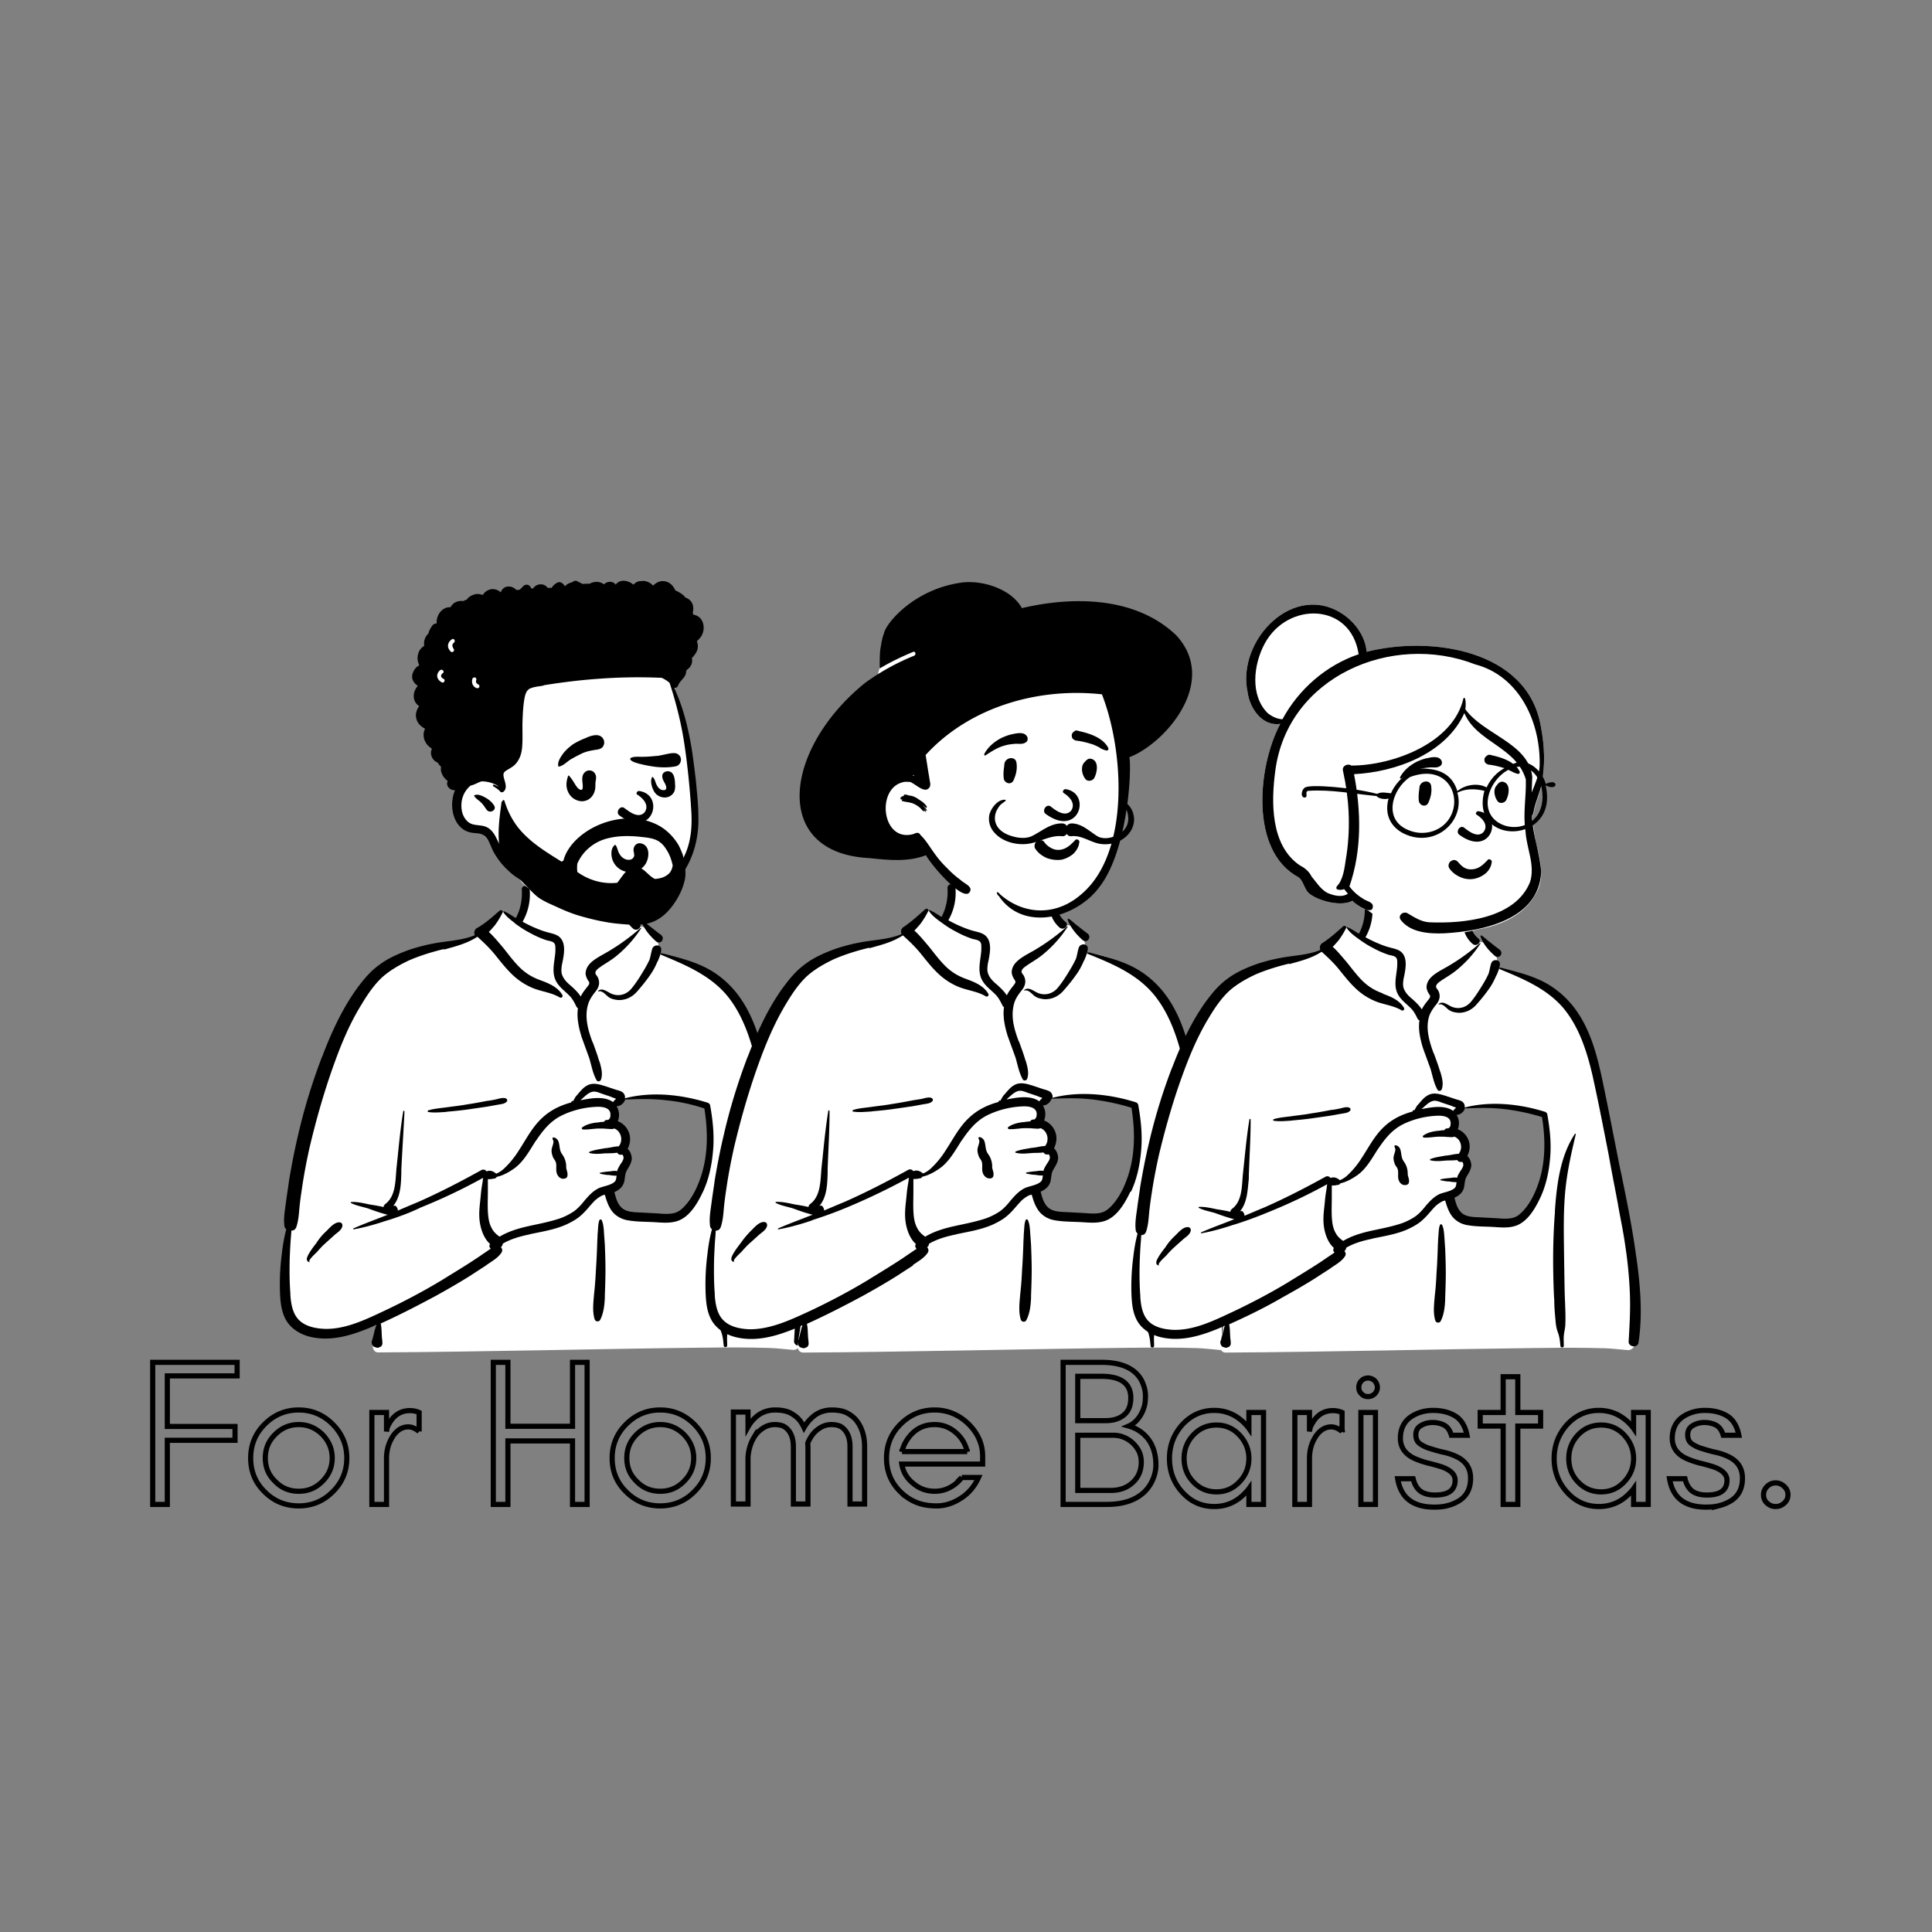 <svg xmlns="http://www.w3.org/2000/svg" width="500" height="500" version="1.0" viewBox="0 0 375 375"><rect x="0" y="0" width="375" height="375" fill="#808080" stroke="none"/><defs><clipPath id="a"><path d="M55 168h101v94.5H55Zm0 0"/></clipPath><clipPath id="b"><path d="M54.238 171h102.75v91H54.238Zm0 0"/></clipPath><clipPath id="c"><path d="M79 112.5h58V178H79Zm0 0"/></clipPath><clipPath id="d"><path d="M137 168h102v94.5H137Zm0 0"/></clipPath><clipPath id="e"><path d="M136.52 171H240v91H136.52Zm0 0"/></clipPath><clipPath id="f"><path d="M155 112.5h77V179h-77Zm0 0"/></clipPath><clipPath id="g"><path d="M220 172h98v90.5h-98Zm0 0"/></clipPath><clipPath id="h"><path d="M219.207 175h99.75v87h-99.75Zm0 0"/></clipPath></defs><g clipPath="url(#a)"><path fill="#fff" fillRule="evenodd" d="M102.816 171.453c3.2-2.469 11.258-3.582 14.704-1.176 3.386 2.348 3.753 6.239 5.355 9.754 1.477-.68 3.938.309 4.367 1.668.555.68.555 2.469.922 3.395 16.059 2.594 18.461 15.125 20.43 29.383 2.582 14.445 8.367 28.89 5.844 43.77.308.491.613.925.8 1.48.551.988-.187 2.343-1.293 2.285-1.476-.125-2.953-.309-4.492-.371-4.183-.125-8.367-.125-12.488-.063h-.555c-20.98.246-42.023.8-63.004.926-.738 0-1.11-.68-1.047-1.36.184-1.355.371-2.714.618-4.074-4.985 1.297-10.278 1.668-15.2.125-.367-.37.801-.183.985-.246-4.551-3.148-3.2-9.691-2.77-14.445 2.524-16.234 3.387-34.262 13.106-48.149 4-5.68 10.215-10.125 17.23-11.175h.184c2.09-.246 4.367-.371 6.152-1.48 2.031-1.606 2.89-4.63 5.047-4.692.676 0 1.66.863 2.707 1.48.059-1.355.797-2.468.984-3.52v-.058c.184-1.234 0-2.285 1.414-3.457Zm34.454 43.395c-4.489-3.149-16.18-1.543-16.426-1.356-.617.367-.864.43-1.168.926-.309.059-.617.059-.926.121-.613.188-.184.988.555.68-.43 1.914.863 3.21 1.355 5.125.184.617 0 1.664 0 2.344.059.804.922 1.73.797 2.53-.492 2.84-3.32 5.555-2.152 8.274.8 1.543 3.136 2.344 4.675 2.84 3.262 1.234 8.86-.062 10.77-2.84.984-1.484 2.152-5.25 2.766-6.422l.125-1.851c.367-4.692.613-9.692-.371-10.371Zm0 0"/></g><g clipPath="url(#b)"><path fillRule="evenodd" d="M96.973 176.762c.304-.246.797.062.55.43-.43.867-.921 1.667-1.476 2.41-.367.43-.738.863-1.168 1.296.984.864 1.848 1.973 2.707 2.961 1.047 1.297 2.031 2.657 3.2 3.828 1.167 1.172 2.46 1.977 4 2.532l.308.12c1.535.56 3.199 1.298 4.058 2.782.184.309-.183.676-.492.492-1.539-.925-3.32-1.11-4.984-1.73a12.837 12.837 0 0 1-4.242-2.715c-1.23-1.172-2.278-2.531-3.325-3.828-1.046-1.293-2.214-2.406-3.445-3.516-1.969 1.293-4.184 1.852-6.398 2.469l-.184-.063c-2.277.555-4.492 1.235-6.644 2.16-1.848.864-3.696 1.915-5.231 3.274-1.602 1.48-2.894 3.395-4 5.246-2.586 4.137-4.367 8.703-5.969 13.332-1.66 4.817-3.015 9.692-4.183 14.633-.555 2.531-1.047 5.059-1.414 7.59-.188 1.234-.371 2.469-.493 3.707-.125 1.293-.187 2.652-.617 3.95-.183.554-.554.741-.984.741l-.063 1.047c-.12 1.36-.183 2.778-.246 4.2-.058 2.343-.058 4.628.125 6.976v.309c.121 1.664.43 3.578 1.66 4.812 1.293 1.297 3.325 1.668 5.11 1.73 4.12.06 8.058-1.914 11.75-3.644 3.754-1.79 7.383-3.703 10.953-5.863 1.781-1.11 3.629-2.223 5.352-3.332.859-.559 1.722-1.114 2.585-1.73.493-.31.985-.68 1.477-.99-.246-.245-.371-.616-.125-.925-1.414-1.234-2.031-3.516-2.094-5.308-.058-1.48.188-2.903.309-4.383.062-.739.187-1.48.308-2.223.063-.309.063-.617.125-.926a108.235 108.235 0 0 1-12.062 5.742c-2.027.989-4.184 1.79-6.336 2.47l-.43.124c-2.03.676-4.183 1.297-6.277 1.664-.121 0-.184-.12-.063-.183 2.094-.926 4.184-1.668 6.34-2.532l.368-.125h-.122c-1.23-.308-2.46-.738-3.632-1.171-1.106-.372-2.399-.555-3.446-1.11-.058-.062-.058-.125.063-.187 1.168-.063 2.46.25 3.629.496l.433.062c.739.121 1.477.246 2.215.43 0-.246.184-.492.367-.617 2.094-1.606 1.91-4.754 2.157-7.098l.183-1.73c.309-3.024.613-6.11 1.106-9.137 0-.184.246-.121.246.062-.184 3.766-.43 7.47-.614 11.235v.617c-.062 2.285-.125 4.691-1.601 6.484.187-.125.492-.125.617.063.184.246.309.492.309.8 1.289-.554 2.582-1.109 3.937-1.667 4.184-1.852 8.242-3.95 12.242-6.172a.756.756 0 0 1 1.047.246c.555-.309 1.293-.063 1.785.371l.059.063a4.87 4.87 0 0 0 1.664-1.114c1.043-.984 1.969-2.16 2.707-3.332 1.414-2.16 2.645-4.629 4.613-6.422 1.598-1.48 3.508-2.406 5.598-2.96 0-.063 0-.126.063-.184.124-.125.183-.125.308-.063l.184-.37c.125-.184.246-.372.246-.434.246-.309.492-.555.738-.864.43-.492.863-.988 1.414-1.297 1.172-.738 2.461-.308 3.692.063.738.246 1.476.492 2.214.742h.063c.555.184 1.168.309 1.414.926a.885.885 0 0 1 .062.68c5.23-1.36 11.016-.743 16.122.863a.75.75 0 0 1 .43.43c.554 3.027.863 6.113.554 9.136-.246 2.657-.8 5.246-1.906 7.657l-.063.12c-1.047 2.223-2.644 5-5.168 5.68-1.539.434-3.199.188-4.738.125-1.477-.062-3.016-.062-4.492-.308-1.293-.188-2.461-.805-3.262-1.852-.676-.926-1.043-2.039-1.352-3.148-.125.062-.246.062-.43.12-.554.25-1.046.618-1.476.99-.926.925-1.664 1.976-2.648 2.839-.86.805-1.906 1.36-2.953 1.851-2.215.989-4.614 1.36-6.954 1.852l-.183.063c-1.785.37-3.567.863-5.168 1.789 0 .25-.184.558-.367.68.246.25.367.679.12 1.05-.675 1.05-1.843 1.668-2.89 2.406l-.062.063-3.137 2.039c-2.156 1.355-4.309 2.59-6.523 3.824-3.567 1.914-7.137 3.766-10.829 5.434.247 1.11.122 2.222.309 3.332v.187c.059.43 0 .739-.309.989-.062 0-.062.058-.125.058h-.058c-.246.188-.617.188-.926 0h-.121c-.371-.183-.617-.738-.492-1.172.367-1.047.492-2.097.86-3.148l-.247.125-.367.183c-3.875 1.668-8.184 3.086-12.43 1.977-1.844-.492-3.629-1.606-4.55-3.332-.926-1.73-1.047-3.707-1.11-5.617a45.555 45.555 0 0 1 .371-7.102c.184-1.605.43-3.148.86-4.754-.184-.183-.368-.43-.368-.738-.187-1.484.121-3.027.305-4.508.188-1.418.434-2.902.617-4.32.492-2.902 1.047-5.805 1.723-8.645 1.168-5.12 2.707-10.12 4.555-15l.183-.43c1.723-4.507 3.692-8.827 6.461-12.78 1.352-1.852 2.707-3.579 4.613-4.938 1.723-1.297 3.754-2.16 5.785-2.899a35.602 35.602 0 0 1 6.274-1.484c2.152-.309 4.43-.492 6.46-1.355-.245-.434-.062-1.114.368-1.36 1.785-.988 3.14-2.285 4.434-3.394Zm46.39 41.73c.059-.062.184-.062.184.059-.676 2.902-1.356 5.804-1.785 8.765-.801 5.309-.614 10.743-.555 16.114v.246c.063 2.902.063 5.804.188 8.703.058 1.484.12 2.965.058 4.383 0 .804-.246 1.543-.305 2.347-.062.68 0 1.36 0 2.036 0 .433-.68.433-.68 0l-.058-.555c-.062-.738-.187-1.418-.433-2.098-.305-.805-.43-1.605-.493-2.469-.12-1.296-.246-2.656-.246-4.011l-.058-.926c-.246-5.559-.246-11.176.183-16.73v-.372c.367-5.308 1.047-10.988 4-15.492Zm-15.011-33.152c-.188-.059-.125-.367.058-.309l.371.063c2.707.68 5.352 1.36 7.938 2.594 2.52 1.234 4.676 3.023 6.398 5.246 3.32 4.32 4.676 9.629 5.781 14.879 1.23 5.863 2.34 11.726 3.508 17.593l.246 1.11c1.11 5.433 2.215 10.925 2.953 16.422l.063.367c.8 5.68 1.293 11.547.43 17.222-.184 1.114-2.032.868-1.97-.246.185-3.21.372-6.418.247-9.629a84.413 84.413 0 0 0-.922-9.629c-.371-2.718-.922-5.308-1.414-8.027l-.062-.43c-.43-2.285-.864-4.507-1.293-6.793l-.614-3.394c-.984-5.063-1.968-10.184-3.078-15.184l-.062-.308c-1.106-4.88-2.707-9.942-5.907-13.766-3.32-3.89-8.058-5.867-12.671-7.781Zm-12 51.484c.062-.183.37-.183.43 0 .308.617.37 1.422.433 2.098v.062c.058.864.12 1.73.183 2.594.063 1.606.122 3.27.122 4.875 0 1.668-.06 3.336-.122 5v.434c-.062 1.418-.246 3.086-.921 4.32-.247.434-.926.309-1.047-.121-.493-1.543-.246-3.336-.125-4.879l.125-1.234a75.93 75.93 0 0 0 .246-3.641c.12-1.668.183-3.336.246-5 0-.559.062-1.113.062-1.605l.059-.805c.062-.738.062-1.48.309-2.098Zm-53.036 2.16.184-.183c.617-.617 1.477-1.606 2.398-1.543.372 0 .618.308.555.738-.183.805-.984 1.234-1.539 1.73-.613.555-1.23 1.11-1.844 1.665-.554.496-1.047 1.05-1.539 1.605l-.183.188c-.184.183-1.477 1.355-1.293 1.664.062.062 0 .125-.063.125-.55-.184-.492-.68-.304-1.11.43-.925 1.105-1.793 1.722-2.593a11.333 11.333 0 0 1 1.906-2.286Zm55.067-23.21c-.43-.989-2.031-.989-2.89-.926-2.278.125-4.677.742-6.708 1.789-2.094 1.113-3.445 2.84-4.738 4.754l-.063.062c-1.23 1.914-2.398 4.137-4.304 5.434-.985.68-2.094 1.297-3.262 1.543a.64.64 0 0 1-.371.308h-.059c-.308.063-.863.184-1.293.121v2.473c0 1.234-.062 2.531 0 3.766.063 1.109.184 2.28.739 3.27.367.741.921 1.234 1.539 1.667 1.535-.926 3.257-1.48 5.043-1.914 2.152-.496 4.308-.863 6.398-1.543.984-.308 1.969-.805 2.832-1.36.922-.616 1.66-1.48 2.336-2.343l.125-.125c.738-.863 1.54-1.668 2.582-2.16.926-.371 2.094-.492 2.895-1.11.43-.312.43-.804.492-1.296-.492.058-1.047-.063-1.54-.125h-.245a11.907 11.907 0 0 1-1.414-.246c-.063 0-.063-.188 0-.188.55-.121 1.105-.184 1.66-.246h.12c.493-.063 1.048-.184 1.54-.063.062-.367.246-.675.43-.984.246-.496.738-.988.8-1.547 0-.183 0-.367-.12-.492v-.063c-.063-.062-.063-.12-.126-.12h-.062c-.367.12-.739-.063-.922-.372-.8.121-1.598.121-2.336.121l-.738.063c-.801.062-1.602.062-2.278-.121-.125 0-.125-.188 0-.25.922-.367 1.97-.492 2.953-.676a13.991 13.991 0 0 0 1.598-.25c.371-.059.738-.121 1.11-.121.921-1.172.43-2.965-.864-3.457-.492.183-.86.062-1.414.062-.492-.062-1.047-.062-1.539-.062-1.043 0-2.09.246-3.137.183-.183 0-.308-.246-.183-.37.8-.618 1.906-.864 2.89-.985h.184a6.12 6.12 0 0 1 1.172-.125c.12-.184.246-.309.492-.371h.246c.613-.121.613-1.172.43-1.606Zm-42.64 19.753c-.06.063-.06.063 0 0l-.06.063Zm53.468-21.976c-2.645-.309-5.23-.246-7.875-.121-.184.68-.922 1.297-1.66 1.297.55.863.613 1.972.246 2.898a3.714 3.714 0 0 1 1.969 1.793c.613 1.172.492 2.469-.063 3.578.492.434.8 1.234.8 1.914-.062.805-.491 1.48-.862 2.098-.43.68-.43 1.297-.555 2.101-.184 1.172-.984 1.852-1.969 2.282l.063.187c.246.988.554 2.035 1.293 2.777.922.926 2.398.926 3.629.989h.062l3.445.183.801.063c1.293.062 2.582.062 3.63-.8 1.722-1.423 2.952-3.767 3.69-5.868 1.602-4.383 1.602-9.195.864-13.766a33.404 33.404 0 0 0-7.508-1.605Zm-21.781 7.222c.554.063.922.497 1.047 1.051.183.742.12 1.418.554 2.098.492.68.739 1.234.86 2.16 0 .371 0 .742.125 1.05l.058.247c.063.246.125.496.063.805 0 .246-.121.43-.43.554-.863.246-1.477-.37-1.66-1.113-.188-.676.058-1.48-.188-2.098-.12-.37-.43-.617-.55-.988-.125-.371-.246-.738-.246-1.11-.063-.742.613-1.605.246-2.222-.125-.187-.063-.434.12-.434Zm-11.075-7.406c.555-.125 1.23-.37 1.786-.183.308.12.43.43.183.675-.43.434-1.047.434-1.597.559h-.063c-.676.121-1.355.246-2.031.367-1.23.188-2.524.371-3.817.559-1.289.183-2.582.308-3.937.43l-.43.062c-1.105.062-2.277.184-3.32 0-.188 0-.125-.246 0-.309 1.168-.37 2.46-.433 3.691-.617 1.29-.183 2.582-.308 3.875-.555 1.293-.187 2.582-.433 3.875-.68.618-.062 1.23-.183 1.785-.308Zm20.368-1.113c-.493-.184-1.047-.43-1.602-.367-.922.12-1.723 1.047-2.46 1.664l.37-.059c1.906-.37 4.367-.742 5.965.43.125-.184.246-.371.434-.492l.058-.063.063-.125-.184-.058c-.43-.125-.922-.371-.984-.371-.555-.188-1.11-.372-1.66-.56Zm-15.446-39.566c-.062-.989 1.477-.989 1.54 0 .183 2.16-.31 4.32-1.356 6.171v.063c.68.371 1.293.68 1.969.988.863.371 1.722.738 2.648.988.797.247 1.781.368 2.461.926 1.414 1.172.922 3.516.613 5.059l-.062.25c-.121.8-.246 1.605.125 2.344.367.804 1.047 1.421 1.722 1.976l.126.121c.55.496 1.23 1.176 1.66 1.856.367-.805.922-1.422 1.476-2.164.367-.493.121-.676-.183-1.172-.246-.492-.434-.989-.309-1.543.184-1.051.984-1.79 1.785-2.344.985-.68 2.028-1.176 3.012-1.793 2.031-1.234 4.062-2.715 5.848-4.32.058-.063.12 0 .12.062-1.413 2.16-3.074 4.012-5.105 5.617-.8.618-1.722 1.172-2.586 1.727l-.246.188c-.367.246-.797.554-.922.925-.183.371.184.68.371.989.551 1.046.305 1.972-.37 2.84l-.063.062c-.676.863-1.23 1.664-1.477 2.715-.613 2.406.125 4.875.926 7.035l.059.062c.433 1.172.863 2.348 1.23 3.582l.125.309c.309 1.11.613 2.223.246 3.332-.125.371-.676.496-.863.125-.738-1.297-.984-2.84-1.414-4.262l-1.477-4.074c-.554-1.789-.984-3.703-.738-5.555v-.062l-.246-.246c-.43-.863-.8-1.668-1.54-2.344-.737-.742-1.597-1.36-2.214-2.285-1.293-1.914-.492-4.074-.367-6.172v-.25c0-.43.058-1.047-.246-1.355-.309-.371-1.047-.434-1.477-.559a18.422 18.422 0 0 1-3.2-1.418c-.983-.492-1.91-1.11-2.831-1.789l-.43-.371c-.738-.555-1.414-1.113-1.906-1.852-.063-.062.059-.246.121-.187.8.308 1.54.867 2.277 1.297 0 0 0-.063.063-.063.86-1.664 1.23-3.515 1.105-5.43Zm25.348 11.417c.309-.863 1.785-.8 1.727.25-.063.801-.372 1.48-.68 2.22l-.063.062c-.304.742-.675 1.48-1.105 2.16-.863 1.297-1.848 2.531-2.89 3.707-.927 1.047-2.216 1.664-3.634 1.601-.613-.058-1.23-.183-1.722-.492-.613-.37-1.29-1.422-2.09-1.172-.063 0-.125-.062-.063-.125.922-.742 1.97.434 2.891.68 1.356.434 2.707-.062 3.57-1.113.922-1.11 1.723-2.406 2.461-3.64.368-.618.739-1.298 1.047-1.977.246-.739.305-1.48.551-2.16Zm-2.152-5.308c-.063-.121.125-.246.183-.184.617.371 1.11.926 1.723 1.36.617.492 1.23.984 1.91 1.48.922.738-.125 2.035-.984 1.234-1.11-.988-2.34-2.406-2.832-3.89Zm-3.383-4.258c.246-.988 1.722-.555 1.476.371-.43 1.543.184 3.149 1.414 4.195l.063.063c.8.617-.309 1.73-1.11 1.113-1.66-1.36-2.335-3.644-1.843-5.742Zm0 0"/></g><path fill="#fff" fillRule="evenodd" d="M133.848 144.04c-.493-3.892-2.032-7.966-3.63-11.548-3.57-7.59-11.812-8.64-19.136-10.246-7.258-1.05-14.95-2.035-22.086.125-4 .988-5.601 5.8-4.984 9.567.367 2.347 1.414 4.57 2.336 6.792 1.847 4.504 2.953 9.32 2.953 14.196-.121 3.21-.551 6.793 3.078 8.148 3.508 1.668 3.812 6.36 8.183 9.074 1.786 3.582 6.52 3.891 9.965 4.692 2.157.433 4.371.742 6.586.926 6.399.804 11.504-1.047 14.828-6.727 2.215-3.457 3.875-7.469 3.508-11.73-.433-4.446-1.11-8.829-1.601-13.27Zm0 0"/><g clipPath="url(#c)"><path fillRule="evenodd" d="M111.145 112.988c.367-.433.921-.25 1.293.059.246.062.43.187.613.308.43-.058.922-.058 1.414-.058l.37-.188c.923-.308 1.724-.183 2.4.309a1.715 1.715 0 0 1 1.23-.492c.433 0 .8.246 1.047.554.308-.433.738-.68 1.293-.742.8-.058 1.539.25 2.152.742.371-.433.863-.68 1.414-.68.371-.062.738-.062 1.11.063.492.125.921.434 1.292.805.551-.559 1.23-.93 2.028-.867 1.047.062 1.847.804 2.277 1.793.676.308 1.356.676 1.848 1.234 0 0 .058.059.058.121.309.125.555.246.801.434.738.617.926 1.543.68 2.469.058.125.058.308.058.433.739.121 1.356.492 1.723 1.172.492.926.434 2.098-.121 3.023-.246.372-.555.68-.863.989a2.481 2.481 0 0 1-.43 2.594c-.121.246-.309.43-.555.68.246.862-.183 1.788-.984 2.28l-.063.188s0 .062-.058.062v.122c0 .308-.125.617-.309.925-.43.618-.922.989-1.23 1.668v.063c-.125.308-.492.554-.801.43 1.785 3.765 2.77 7.902 3.445 11.976.309 2.04.555 4.074.801 6.113l.184 2.035c.187 1.79.308 3.641.308 5.434 0 4.137-1.168 8.086-3.691 11.356-2.399 3.09-5.723 5.312-9.535 6.238-3.938.926-8.555.554-12.063-1.547-1.043-.617-.12-2.098.926-1.602 2.027.926 4.059 1.602 6.273 1.79a17.336 17.336 0 0 0 6.399-.805c3.387-1.235 6.277-3.703 8.121-6.79.926-1.48 1.602-3.148 1.91-4.874.43-2.16.367-4.383.184-6.606v-.125c-.309-4.195-.739-8.457-1.414-12.652-.618-3.707-1.54-7.285-2.707-10.867a6.061 6.061 0 0 0-1.54-.989 102.468 102.468 0 0 0-12.304.188c-3.508.246-7.016.68-10.461 1.234l-.367.121c-.739.125-1.602.188-2.34.496-.613.247-.86.801-1.047 1.418-.367 1.606-.43 3.336-.492 4.942-.059 1.601.062 3.207-.059 4.812-.062 1.297-.433 2.657-1.418 3.645-.492.492-1.168.8-1.722 1.172-.368.246-.555.492-.493.988.125.988.922 2.281 0 3.086-.183.121-.43.184-.613 0-.37-.434-.863-.742-1.355-1.05-.184-.122-.063-.372.183-.31.246.126.555.247.864.372-.618-.493-1.54-.801-2.278-.926-.367-.063-.8-.125-1.168-.063-.308.125-.617.246-.863.371a6.758 6.758 0 0 1-1.168.434c-1.352 1.11-1.969 2.84-1.723 4.629.125.988.618 1.977 1.414 2.531.985.68 2.278.371 3.387.864.985.433 1.598 1.417 2.028 2.343l.187.371c.43.868.86 1.73 1.414 2.532.676.925 1.477 1.793 2.398 2.468.434.371.864.68 1.356.926l.121.063c.492.308.8.554.863 1.172 0 .187-.125.37-.308.496-.739.492-1.477-.125-2.031-.496-.676-.43-1.29-.926-1.844-1.48-1.11-.99-2.031-2.224-2.77-3.52-.554-.985-.863-2.407-1.785-3.149-.555-.492-1.293-.492-1.969-.555-.613-.062-1.23-.183-1.785-.492-2.273-1.234-2.89-4.32-2.336-6.668.063-.37.246-.8.367-1.172-.859.121-1.78-.742-1.476-1.605 0-.063.062-.125.062-.184-.554-.37-.984-.925-1.23-1.668-.121-.37-.121-.742-.063-1.113-.246-.184-.492-.43-.613-.738-.43-.188-.863-.496-1.11-.988-.304-.618-.304-1.172-.058-1.668-.062-.063-.062-.122-.125-.184-.922-.555-1.539-1.606-1.476-2.715 0-.371.125-.68.246-.988 0-.063 0-.063-.063-.125-.738-.371-1.414-1.051-1.597-1.914-.247-.864.058-1.727.55-2.406-.797-.555-1.23-1.36-.984-2.594.125-.492.371-.926.68-1.297v-.063l-.063-.058c-.8-.559-1.355-1.543-.738-2.719a2.286 2.286 0 0 1 1.105-1.172v-.062c-.304-.68-.43-1.418-.183-2.223.183-.676.617-1.172 1.172-1.543a2.309 2.309 0 0 1 0-.926c.12-.554.367-1.047.796-1.418 0-.062.063-.125.063-.246.125-.433.43-.926.676-1.297.246-.308.554-.433.863-.433 0-.309 0-.555.063-.864.183-.863.738-1.73 1.597-2.097.371-.188.676-.188 1.047-.188.309-.617.86-1.05 1.598-1.172.308-.062.554-.062.8 0 .125-.062.247-.125.43-.187.125-.059.188-.059.309-.121.308-.434.738-.742 1.293-.926.554-.246 1.168-.187 1.722 0l.184-.062c.246-.434.676-.801 1.355-.989.739-.183 1.477.063 2.028.555.308-.676.8-1.172 1.664-1.11.555 0 1.047.31 1.414.68.183 0 .43-.062.617-.062.246-.246.492-.492.738-.742.43-.372 1.043-.309 1.352.187.062.121.125.246.184.309h.308c.371-.496.863-.805 1.477-.805.617 0 1.047.25 1.355.68h.797c.246-.43.617-.743 1.047-.989.308-.183.8-.12 1.047.125.183.184.367.371.492.555.367-.434.922-.68 1.477-.8Zm-19.137 41.418c.617-.367 1.418 0 2.031.313.738.367 1.414.926 1.848 1.601.613.926-.801 1.668-1.418.868-.367-.497-.676-1.051-1.168-1.485-.43-.43-1.047-.738-1.293-1.297ZM92.44 132c.184-.492-.554-.742-.738-.246-.246.738.059 1.48.738 1.789.184.062.43.062.551-.125.125-.184.063-.43-.12-.555-.43-.183-.556-.492-.43-.863Zm-6.46-1.36c.367-.308-.184-.863-.555-.554-.367.309-.614.742-.555 1.234.063.496.434.864.863 1.114.43.246.801-.434.368-.68h-.059c-.188-.125-.371-.246-.434-.496 0-.309.188-.492.371-.617Zm2.09-5.863c.433-.308.062-.988-.368-.68-.371.247-.676.618-.738 1.114-.063.492.183.863.492 1.234.367.371.922-.187.555-.554-.246-.434-.309-.805.058-1.114Zm0 0"/></g><path fillRule="evenodd" d="M123.137 164.293c.183-.371.675-.68 1.105-.617 1.91.246 1.848 2.531 1.172 3.824-.617 1.176-1.969 1.855-3.324 1.793-1.414-.125-2.582-.926-3.137-2.223-.371-.863-.492-2.468.43-3.086h.062c.43.493.43 1.297.86 1.852.308.555.925.988 1.539 1.047.492.062.984-.121 1.168-.555.125-.246.125-.371.062-.492v-.188c-.12-.492-.183-.863.063-1.355Zm.554-10.063c.985.618 2.461 1.977 1.414 3.458-1.23 1.296-3.015-.188-3.937-.864-.8-.558-1.723.801-.984 1.418 6.398 4.817 8.984-3.828 4-4.691-.555-.125-.801.492-.493.68Zm-10.398-4.074c.613-.926 1.969-.804 2.336.309.187.555-.059 1.11-.059 1.668 0 .492 0 1.047-.187 1.543-.367 1.11-1.29 1.851-2.461 1.851a3.067 3.067 0 0 1-2.645-1.793c-.492-1.047-.37-2.097 0-3.148 0-.059.063-.059.121-.059.434.43.743.926 1.047 1.418l.309.496c.246.368.617.864 1.047.864h.062c.121 0 .121 0 .184-.188.062-.058.062-.246.062-.308v-.43c-.062-.68-.246-1.606.184-2.223Zm15.258.617c-.121-1.171 1.539-1.421 2.031-.554.309.43.367.984.43 1.543v.246c.062.554.062 1.11-.121 1.605-.371.801-1.172 1.235-2.032 1.172-.863-.062-1.601-.555-1.968-1.297-.371-.68-.739-1.914-.309-2.652 0-.063.063-.063.121 0 .434.367.492 1.047.738 1.48.246.493.618.989 1.235 1.051.55.059.738-.25.613-.742-.184-.68-.676-1.113-.738-1.852Zm-14.828-7.53.246-.126c.922-.37 2.152-.738 2.89 0 .434.434.555 1.113.246 1.668-.367.68-1.105.68-1.78.8-.802.126-1.602.31-2.278.618-.8.371-1.602.805-2.34 1.234-.676.434-1.414 1.239-2.277 1.36-.059 0-.059 0-.059-.063-.187-.8.367-1.664.797-2.28.555-.806 1.293-1.423 2.031-1.977.801-.493 1.664-.926 2.524-1.235Zm16.55 2.96h.063c.555-.058 1.047-.058 1.476.371.31.309.43.742.31 1.235-.126.433-.435.804-.927.925-1.535.309-3.199.25-4.738 0-.676-.12-1.414-.246-2.09-.43l-.308-.062c-.555-.183-1.23-.308-1.66-.742-.126-.121-.063-.371.12-.43.739-.308 1.723-.125 2.524-.187.922 0 1.785-.121 2.707-.184.8-.125 1.664-.37 2.523-.496Zm0 0"/><path fillRule="evenodd" d="M112.059 167.64c1.046-2.468 3.32-4.32 5.968-4.937 1.97-.492 3.996-.492 5.97-.308 1.042.125 2.151.183 3.136.554.86.309 1.539.926 2.031 1.668a8.243 8.243 0 0 1 1.29 2.903c.062.12.062.308.124.43-.125.741-.371 1.421-1.11 1.913-.675.496-1.534.68-2.335.742-.063-.062-.184-.062-.246-.125-1.293-.742-2.215-2.468-3.817-2.222-1.414.187-2.398 2.039-3.261 3.086-2.766.308-5.536-.492-7.75-2.098a6.891 6.891 0 0 1 0-1.605m20.425-1.852c-.246-.617-.492-1.234-.8-1.789-1.106-1.852-2.766-3.395-4.735-4.2-4.68-2.034-10.77-.616-14.582 2.72-1.293 1.109-2.586 2.777-3.015 4.566a.341.341 0 0 0-.309.184c-2.77-1.727-5.54-3.395-7.754-5.801-1.598-1.73-2.707-3.828-3.383-6.051-.062-.184-.367-.184-.367.062v.125c0-.062-.187-.062-.187.06-.368 2.78-.797 5.679-.43 8.456.246 1.668.984 2.84 2.031 4.2 1.047 1.417 2.277 2.714 3.508 3.949.797.804 1.598 1.73 2.582 2.285 1.11.68 2.402 1.172 3.57 1.73 1.23.555 2.461 1.047 3.692 1.418 2.523.742 5.168 1.36 7.812 1.606 2.094.183 4.555.433 6.586-.371 1.535-.618 2.766-1.727 3.75-3.024 1.11-1.48 1.969-3.086 2.402-4.879.551-1.789-.246-4.937-.37-5.246"/><g clipPath="url(#d)"><path fill="#fff" fillRule="evenodd" d="M185.457 171.145c3.219-2.477 11.324-3.594 14.793-1.176 3.402 2.351 3.773 6.258 5.383 9.789 1.484-.684 3.96.308 4.394 1.672.555.683.555 2.48.926 3.406 16.152 2.605 18.567 15.18 20.547 29.492 2.598 14.5 8.414 28.996 5.875 43.93.313.496.621.93.805 1.488.558.988-.184 2.352-1.297 2.293-1.485-.125-2.973-.312-4.52-.375-4.207-.121-8.414-.121-12.558-.062h-.559c-21.101.25-42.266.808-63.367.93-.742 0-1.113-.68-1.05-1.364.183-1.36.37-2.723.616-4.086-5.011 1.3-10.332 1.672-15.28.121-.376-.371.8-.183.987-.246-4.578-3.16-3.218-9.727-2.785-14.5 2.54-16.293 3.403-34.387 13.18-48.324 4.023-5.64 10.273-10.164 17.328-11.153h.188c2.101-.25 4.39-.375 6.187-1.488 2.04-1.61 2.906-4.648 5.074-4.71.68 0 1.668.87 2.723 1.488.062-1.364.805-2.477.988-3.532v-.062c.188-1.238 0-2.356 1.422-3.531Zm34.656 43.558c-4.52-3.16-16.277-1.55-16.523-1.363-.617.37-.867.433-1.176.93-.309.058-.617.058-.93.12-.617.188-.183.993.559.684-.434 1.918.867 3.219 1.363 5.14.184.622 0 1.673 0 2.356.059.805.926 1.735.801 2.54-.492 2.85-3.34 5.577-2.164 8.304.805 1.547 3.156 2.352 4.703 2.848 3.281 1.238 8.91-.063 10.828-2.848.992-1.488 2.168-5.27 2.785-6.445l.125-1.86c.371-4.707.618-9.664-.37-10.406Zm0 0"/></g><g clipPath="url(#e)"><path fillRule="evenodd" d="M179.582 176.473c.309-.246.8.062.555.433a15.825 15.825 0 0 1-1.485 2.418c-.37.434-.742.867-1.175 1.301.988.867 1.855 1.98 2.722 2.973 1.051 1.3 2.043 2.664 3.219 3.843 1.176 1.176 2.473 1.98 4.02 2.54l.312.124c1.547.555 3.215 1.301 4.082 2.786.188.312-.184.683-.496.496-1.547-.93-3.34-1.114-5.012-1.735-1.61-.617-3.031-1.547-4.27-2.726-1.238-1.176-2.288-2.54-3.34-3.84-1.054-1.3-2.23-2.418-3.464-3.531-1.98 1.3-4.21 1.86-6.438 2.476l-.183-.062c-2.293.558-4.52 1.242-6.684 2.172-1.86.867-3.715 1.918-5.261 3.28-1.61 1.49-2.907 3.411-4.02 5.267-2.601 4.277-4.394 8.8-6.004 13.445-1.672 4.832-3.031 9.726-4.207 14.683-.558 2.543-1.055 5.082-1.426 7.621-.183 1.243-.37 2.481-.492 3.72-.125 1.3-.187 2.663-.62 3.964-.185.559-.556.742-.99.742l-.062 1.055c-.125 1.363-.187 2.789-.25 4.215-.058 2.351-.058 4.644.125 7v.308c.125 1.672.434 3.594 1.672 4.832 1.3 1.305 3.34 1.676 5.137 1.739 4.207 0 8.23-1.985 11.879-3.657 3.777-1.796 7.426-3.718 11.015-5.886 1.793-1.117 3.653-2.23 5.383-3.348a58.985 58.985 0 0 0 2.602-1.734c.492-.309.988-.68 1.484-.989-.25-.25-.37-.62-.125-.93-1.422-1.241-2.043-3.534-2.101-5.327-.063-1.489.183-2.914.308-4.403.063-.742.184-1.484.309-2.23.062-.309.062-.617.125-.93a127.434 127.434 0 0 1-12.13 5.824 79.32 79.32 0 0 1-6.437 2.356l-.433.187c-2.04.68-4.207 1.301-6.313 1.672-.12 0-.183-.125-.058-.187 2.101-.93 4.207-1.672 6.37-2.54l.372-.124h-.121c-1.238-.309-2.477-.743-3.653-1.176-1.113-.371-2.414-.559-3.464-1.117-.063-.059-.063-.121.062-.184 1.176-.062 2.473.246 3.649.496l.433.063c.742.12 1.484.246 2.23.433 0-.25.184-.496.372-.62 2.101-1.61 1.918-4.77 2.164-7.126l.187-1.734c.309-3.035.617-6.133 1.114-9.172 0-.184.246-.121.246.062 0 3.782-.246 7.5-.371 11.278v.62c-.063 2.294-.125 4.708-1.61 6.505.188-.125.496-.125.621.062.184.246.309.496.309.805a238.576 238.576 0 0 1 3.96-1.672c4.208-1.86 8.29-3.965 12.313-6.195a.756.756 0 0 1 1.051.246c.559-.309 1.3-.063 1.797.37l.062.063a4.885 4.885 0 0 0 1.668-1.113c1.055-.992 1.98-2.168 2.723-3.347 1.426-2.168 2.664-4.645 4.645-6.442 1.605-1.488 3.523-2.418 5.629-2.976 0-.063 0-.122.062-.184.125-.125.184-.125.309-.063l.187-.37c.121-.188.246-.372.246-.434.246-.313.496-.559.742-.867.434-.497.868-.993 1.422-1.301 1.176-.746 2.477-.313 3.715.058.742.25 1.484.496 2.227.746h.062c.559.184 1.176.31 1.422.93a.886.886 0 0 1 .063.68c5.261-1.363 11.078-.742 16.214.867.184.063.371.25.434.434.555 3.035.863 6.132.555 9.172-.246 2.664-.805 5.265-1.918 7.68l-.184.124c-1.055 2.23-2.664 5.02-5.2 5.7-1.546.433-3.218.187-4.765.124-1.484-.062-3.031-.062-4.515-.308-1.301-.188-2.477-.805-3.282-1.86-.68-.93-1.05-2.043-1.359-3.16-.125.063-.25.063-.434.125-.558.246-1.054.617-1.484.992-.93.93-1.672 1.98-2.664 2.848-.863.805-1.918 1.363-2.969 1.86-2.226.992-4.64 1.363-6.992 1.859l-.187.062c-1.793.371-3.586.868-5.196 1.797 0 .246-.187.555-.37.68.245.25.37.684.12 1.055-.68 1.05-1.855 1.672-2.906 2.414l.062.062c-1.054.684-2.105 1.363-3.156 2.047-2.168 1.363-4.332 2.602-6.562 3.84-3.586 1.922-7.176 3.781-10.89 5.453.25 1.113.124 2.23.312 3.344v.187c.058.434 0 .742-.313.992-.059 0-.059.063-.121.063h-.063c-.25.184-.62.184-.93 0h-.12c-.375-.188-.621-.746-.496-1.18.37-1.05.496-2.105.867-3.16l-.25.125-.371.188c-3.899 1.671-8.23 3.097-12.5 1.98-1.856-.496-3.649-1.61-4.578-3.344-.93-1.734-1.051-3.718-1.114-5.64a45.88 45.88 0 0 1 .371-7.125c.184-1.61.434-3.16.868-4.77-.188-.187-.371-.433-.371-.742-.188-1.488.12-3.04.308-4.523.184-1.426.434-2.915.617-4.34.496-2.91 1.051-5.82 1.735-8.672 1.175-5.145 2.722-10.16 4.578-15.055l.187-.433c1.73-4.524 3.711-8.864 6.496-12.829 1.36-1.855 2.723-3.593 4.641-4.957 1.734-1.3 3.773-2.168 5.816-2.91a36.035 36.035 0 0 1 6.313-1.488c2.164-.309 4.457-.496 6.496-1.363-.246-.434-.063-1.114.371-1.364 1.547-1.05 2.91-2.289 4.211-3.468Zm46.656 41.945c.063-.063.188-.063.188.062-.684 2.915-1.363 5.825-1.797 8.797-.805 5.328-.617 10.782-.555 16.172v.25c.059 2.91.059 5.824.184 8.735.062 1.488.125 2.972.062 4.398 0 .805-.246 1.55-.308 2.356-.063.68 0 1.363 0 2.042 0 .434-.684.434-.684 0l-.058-.554c-.063-.746-.188-1.426-.434-2.11-.309-.804-.434-1.609-.496-2.476-.125-1.3-.246-2.664-.246-4.027l-.063-.93c-.25-5.578-.25-11.215.184-16.79v-.374c.37-5.328 1.055-11.028 4.023-15.551Zm-15.097-33.27c-.188-.062-.125-.37.062-.312l.371.062c2.723.684 5.383 1.364 7.98 2.602 2.54 1.242 4.704 3.04 6.438 5.27 3.34 4.335 4.703 9.664 5.817 14.93 1.238 5.886 2.351 11.773 3.527 17.66l.246 1.113c1.113 5.453 2.227 10.968 2.969 16.48l.062.371c.805 5.703 1.301 11.586.434 17.29-.184 1.113-2.043.866-1.98-.25.187-3.223.37-6.442.25-9.665a85.041 85.041 0 0 0-.93-9.664c-.371-2.726-.93-5.332-1.422-8.055l-.063-.433c-.433-2.293-.867-4.524-1.3-6.817l-.618-3.41c-.992-5.078-1.98-10.222-3.093-15.238l-.063-.312c-1.113-4.895-2.723-9.973-5.941-13.817-3.34-3.965-8.106-5.945-12.746-7.805Zm-12.067 51.672c.059-.187.371-.187.434 0 .308.621.37 1.426.43 2.106v.062l.187 2.602c.063 1.613.125 3.285.125 4.894 0 1.676-.063 3.348-.125 5.02v.434c-.063 1.425-.246 3.097-.93 4.335-.246.434-.925.313-1.05-.12-.497-1.551-.247-3.348-.125-4.895l.125-1.242c.125-1.239.187-2.414.246-3.653.125-1.675.187-3.347.25-5.02 0-.558.062-1.116.062-1.613l.059-.804c.062-.742.062-1.485.312-2.106Zm-53.344 2.106.188-.184c.617-.62 1.484-1.613 2.414-1.55.371 0 .617.308.555.742-.184.808-.989 1.242-1.547 1.738-.617.555-1.238 1.113-1.856 1.672-.558.496-1.05 1.054-1.547 1.61l-.187.187c-.184.183-1.484 1.363-1.297 1.672.063.062 0 .125-.062.125-.559-.188-.496-.684-.309-1.118.434-.93 1.113-1.797 1.73-2.601a16.723 16.723 0 0 1 1.918-2.293Zm55.383-23.235c-.433-.988-2.039-.988-2.906-.93-2.289.126-4.703.747-6.746 1.798-2.102 1.117-3.465 2.851-4.766 4.773l-.062.063c-1.235 1.917-2.41 4.148-4.328 5.449-.993.683-2.106 1.3-3.282 1.55a.638.638 0 0 1-.37.31h-.063c-.309.062-.867.187-1.3.124v2.477c0 1.242-.06 2.543 0 3.78.062 1.114.187 2.294.745 3.286.371.742.926 1.238 1.547 1.672 1.547-.93 3.277-1.488 5.074-1.922 2.164-.496 4.328-.867 6.434-1.547.992-.312 1.98-.808 2.847-1.363.926-.621 1.668-1.488 2.352-2.356l.121-.125c.746-.867 1.547-1.671 2.602-2.167.925-.372 2.101-.497 2.906-1.114.434-.312.434-.808.496-1.304-.496.062-1.05-.06-1.547-.122h-.246c-.496-.062-.93-.125-1.426-.25-.062 0-.062-.183 0-.183.559-.125 1.114-.188 1.672-.25h.125c.492-.063 1.051-.184 1.547-.063.063-.37.246-.68.434-.988.246-.496.742-.992.804-1.55 0-.188 0-.372-.125-.497v-.062c-.062-.063-.062-.121-.125-.121h-.062c-.371.12-.742-.063-.926-.375-.742.125-1.61.062-2.351.125l-.743.062c-.804.063-1.61.063-2.289-.125-.125 0-.125-.184 0-.246.926-.371 1.977-.496 2.969-.684.555-.058 1.05-.12 1.61-.246.37-.062.742-.125 1.113-.125.93-1.175.433-2.972-.868-3.468-.496.187-.867.062-1.421.062-.496-.062-1.051-.062-1.547-.062-1.055 0-2.106.246-3.157.187-.187 0-.308-.25-.187-.375.805-.617 1.918-.867 2.91-.988h.184a6.236 6.236 0 0 1 1.175-.125c.125-.188.25-.309.497-.371h.25c.617-.188.617-1.243.43-1.614ZM158.23 235.52c-.062 0-.062 0 0 0l-.062.062Zm53.774-22.122c-2.66-.308-5.258-.246-7.918-.12-.188.679-.93 1.3-1.672 1.3.559.867.617 1.98.246 2.91.805.313 1.547.93 1.98 1.797.622 1.18.497 2.48-.058 3.594.492.434.8 1.238.8 1.922-.058.804-.491 1.488-.862 2.105-.434.684-.434 1.301-.56 2.106-.183 1.18-.987 1.86-1.98 2.293l.063.187c.246.992.559 2.043 1.3 2.79.927.929 2.41.929 3.65.988h.062c1.175.062 2.289.125 3.465.187l.867.063c1.3.062 2.597.062 3.652-.805 1.73-1.426 2.969-3.781 3.711-5.887 1.61-4.398 1.61-9.23.867-13.816a44.044 44.044 0 0 0-7.613-1.614Zm-21.902 7.313c.554.062.925.496 1.05 1.055.184.742.125 1.425.555 2.105.496.68.746 1.238.867 2.168 0 .371 0 .742.125 1.055l.063.246c.062.25.12.496.062.805 0 .25-.125.433-.433.558-.805.188-1.485-.433-1.672-1.176-.188-.683.062-1.488-.188-2.105-.12-.375-.43-.621-.554-.992-.125-.371-.247-.746-.247-1.118-.062-.742.618-1.609.247-2.23-.125-.184-.063-.371.125-.371Zm-11.141-7.434c.559-.125 1.238-.37 1.797-.187.308.125.43.433.183.683-.433.434-1.05.434-1.609.555h-.062l-2.04.375c-1.238.184-2.539.371-3.84.555-1.296.187-2.597.312-3.956.433l-.496.063c-1.114.062-2.29.187-3.344 0-.184 0-.121-.246 0-.309 1.176-.37 2.476-.433 3.715-.62 1.3-.184 2.597-.31 3.898-.555 1.3-.188 2.598-.438 3.898-.684.68-.125 1.301-.188 1.856-.309Zm20.484-1.18c-.496-.183-1.054-.433-1.61-.37-.929.125-1.733 1.054-2.476 1.671l.371-.058c1.918-.375 4.395-.746 6.004.433.121-.187.246-.375.434-.496l.062-.062.06-.125-.185-.063c-.433-.12-.93-.37-.992-.37a278.49 278.49 0 0 1-1.668-.56Zm-15.535-39.714c-.058-.988 1.488-.988 1.547 0a10.744 10.744 0 0 1-1.36 6.195v.063c.68.37 1.301.683 1.981.992.867.37 1.73.742 2.66.992.805.246 1.793.371 2.477.93 1.422 1.175.926 3.53.617 5.078l-.062.25c-.122.804-.247 1.61.125 2.355.37.805 1.05 1.422 1.734 1.98l.121.126c.559.496 1.238 1.176 1.672 1.86.371-.806.93-1.427 1.484-2.169.371-.496.125-.683-.183-1.18-.25-.496-.434-.992-.313-1.546.188-1.055.992-1.797 1.797-2.356.988-.683 2.043-1.176 3.031-1.797a39.872 39.872 0 0 0 5.88-4.336c.062-.062.124 0 .124.063-1.426 2.168-3.094 4.027-5.137 5.637-.804.62-1.734 1.175-2.597 1.734l-.25.187c-.371.246-.805.555-.926.93-.187.371.184.68.371.988.555 1.055.309 1.985-.371 2.852l-.062.062c-.684.868-1.239 1.672-1.489 2.727-.617 2.477.125 4.895.93 7.063l.062.062c.434 1.176.868 2.352 1.239 3.594l.12.308c.313 1.114.622 2.23.25 3.344-.124.375-.679.496-.866.125-.743-1.3-.989-2.848-1.422-4.273l-1.489-4.09c-.554-1.797-.988-3.719-.742-5.578v-.059l-.246-.25c-.433-.867-.804-1.672-1.547-2.355-.742-.743-1.61-1.364-2.226-2.29-1.301-1.921-.496-4.09-.371-6.199v-.246c0-.433.058-1.054-.25-1.363-.309-.371-1.051-.434-1.485-.559a18.777 18.777 0 0 1-3.218-1.425c-.989-.493-1.918-1.114-2.844-1.797l-.434-.309c-.742-.558-1.426-1.113-1.918-1.86-.062-.062.059-.245.121-.183.805.309 1.547.867 2.29 1.3 0 0 0-.062.062-.062a10.642 10.642 0 0 0 1.113-5.515Zm25.496 11.527c.309-.87 1.797-.808 1.735.246-.063.805-.371 1.489-.684 2.23l-.059.063a14.575 14.575 0 0 1-1.117 2.168c-.863 1.301-1.855 2.54-2.906 3.719-.93 1.05-2.227 1.672-3.652 1.61-.618-.063-1.239-.188-1.73-.497-.622-.37-1.302-1.426-2.106-1.176-.063 0-.125-.062-.063-.125.93-.742 1.98.434 2.91.684 1.36.434 2.723-.062 3.59-1.117.926-1.113 1.73-2.418 2.473-3.656.371-.618.742-1.301 1.055-1.98.246-.747.308-1.49.554-2.169Zm-2.164-5.39c-.062-.125.121-.25.184-.188.62.371 1.113.93 1.734 1.363.617.496 1.238.993 1.918 1.489.926.742-.125 2.043-.992 1.238-1.113-.992-2.352-2.418-2.844-3.902Zm-3.406-4.215c.25-.993 1.734-.559 1.488.37-.433 1.552.184 3.16 1.422 4.216l.063.062c.804.617-.309 1.734-1.114 1.113-1.672-1.425-2.351-3.718-1.86-5.761Zm0 0"/></g><path fill="#fff" fillRule="evenodd" d="M218.031 147.719c-.062-2.91-.125-5.95-.558-8.86-.434-2.789-1.61-5.39-3.59-7.437-4.27-4.399-10.457-5.45-16.211-6.442l-9.902-1.671c-3.032-.496-6.188-1.301-9.282-.621-1.484.37-2.785 1.175-3.96 2.167-1.114.93-2.352 1.985-3.094 3.223-.743 1.3-1.051 2.79-1.297 4.215-.313 1.61-.496 3.281-.621 4.894-.309 3.282-.371 6.63-.125 9.91.125 1.614.312 3.223.496 4.774.125.805.25 1.547.37 2.352.063.25.063.496.126.746-.309.867-.496 1.797-.496 2.726.062 2.664 2.289 4.399 4.578 5.266 1.3.559 2.722.867 4.023 1.488 1.364.617 2.29 1.61 3.219 2.785 1.793 2.168 3.773 4.153 6.125 5.762 4.89 3.473 11.078 5.145 17.02 3.844 1.421-.313 2.843-.746 4.144-1.488 1.36-.743 2.352-1.797 3.219-3.098 1.61-2.356 2.722-5.02 3.59-7.684a48.29 48.29 0 0 0 1.855-8.363c.371-2.727.434-5.637.371-8.488Zm0 0"/><g clipPath="url(#f)"><path fillRule="evenodd" d="M186.594 113.086c4.086-.559 9.715 1.238 11.758 4.953 9.714-2.289 21.968-2.352 29.953 5.27 8.351 9.043-2.168 21.004-9.098 23.668.496 2.476-.309 18.214-5.879 25.277-4.457 5.95-14.726 8.734-19.492 1.61l-.125-.06c-.496-.808-.063-.808.434-.187 4.703 4.09 11.015 4.215 15.902-.187 9.16-7.93 8.23-27.383 3.836-38.66-12.313-1.364-25.68 2.417-34.219 11.773l.559 3.531c.12.617.183 1.176.308 1.797.063.371.063.742-.187 1.05-.864 1.056-2.352-.495-3.586-1.112-.371-.063-.746-.063-1.055-.063-5.816.742-4.703 12.082 1.734 10.098.555-.309.989-.246 1.239.25 1.547 1.426 2.535 3.902 5.074 6.32.863.93 1.73 1.672 2.723 2.414.617.621 2.351 1.238 1.793 2.23-1.114 2.294-7.426-5.019-8.54-7.062-3.527 1.363-7.363.93-11.015.559-19.121-.993-16.582-21.192-.867-33.953a44.183 44.183 0 0 1 9.594-5.329c.433-.187.246-.93-.188-.746-2.227.93-4.453 1.985-6.496 3.223v-.742c0-1.238 0-2.54.246-3.719.125-.805.309-1.672.559-2.293.308-1.918 5.754-8.61 15.035-9.91Zm-11.2 41.262c.31-.309.868.062 1.114.062.68.063 1.3.371 1.797.742.308.188.554.375.742.496.308.188 1.297 1.301.68.993-.063-.063-.125-.125-.125-.188l.062.063c.559.804-.371-.063-.555-.246l.184.246c0 .062.062.062.062.062l.063.063c.617.62.68 1.175-.063.246 0 .062.063.062.063.125l.062.062c.555.742.122.496-.187.188.246.433-.246.12-.371-.125-.125-.063-.188-.188-.188-.188a4.73 4.73 0 0 0-1.855-1.113c-.063 0-.184 0-.246-.063l-1.113-.187c-.063 0-.125-.059-.125-.059-.56 0-.372-.25-.184-.312h-.063c-.37-.063-.62-.184-.25-.246h.063c-.309-.063-.125-.371.062-.25-.062-.246.247-.121.309-.184.063-.062.063-.062.125-.062l-.062-.125Zm1.981-3.965-.063.062c-.062.063-.125.063-.183.063.059.062.184.062.246.12v-.183Zm0 0"/></g><path fillRule="evenodd" d="M203.234 166.563c-.867-.375-1.668-.93-2.226-1.739a.99.99 0 0 1-.188-.804c.063-.31.188-.56.434-.743.25-.187.559-.25.805-.187.25 0 .496.125.683.433l.059.063c.312.434.804.805 1.3 1.055.497.246.993.37 1.61.308 1.05-.125 1.793-.68 2.598-1.488.125-.121.187-.184.308-.309.063-.125.125-.183.25-.183.125-.063.246-.063.309 0a.73.73 0 0 1 .246.183c.062.125.125.188.062.309-.062.871-.492 1.55-1.05 2.172a5.331 5.331 0 0 1-2.414 1.238c-.926.125-1.918 0-2.786-.309Zm3.22-12.641c.987.617 2.476 1.98 1.421 3.469-1.234 1.3-3.094-.188-3.957-.868-.805-.558-1.734.805-.992 1.426 6.437 4.77 9.035-3.902 3.96-4.77-.495-.062-.741.555-.433.743Zm-11.509-5.578c.121-1.364 2.164-1.672 2.348-.309.187 1.176-.059 2.293-.555 3.406-.496 1.055-1.793.559-1.918-.37-.125-1.301.063-1.86.125-2.727Zm15.715-.555c.309-.375.684-.621 1.176-.496 1.547.434 1.113 2.664.559 3.715-.31.558-1.239.746-1.672.25-.743-.867-1.051-2.54-.184-3.348.059-.062.059-.12.121-.12Zm-13.922-5.328.246-.063c.743-.125 1.735-.25 2.23.372.31.308.372.93 0 1.238-.683.558-1.425.308-2.23.37-.68.063-1.297.126-1.918.313-1.421.371-2.535 1.114-3.773 1.918-.188.125-.309-.12-.246-.246.68-1.363 2.039-2.48 3.402-3.16.68-.308 1.485-.621 2.29-.742Zm12.5-.621.184.062c2.043.434 4.703 1.301 5.695 3.282.063.312 0 .375-.062.375 0 .058-.063.058-.188.12h-.12c-.435-.12-.806-.245-1.114-.433l-.371-.246c-.434-.188-.867-.434-1.301-.559-.992-.308-1.98-.558-2.969-.68-.25 0-.433-.124-.62-.25-.185-.124-.31-.308-.31-.495-.062-.309-.062-.496.125-.743.122-.187.31-.308.493-.433.125-.063.312-.063.558 0Zm0 0"/><path fillRule="evenodd" d="M219.32 156.602c-.433-.559-1.238-1.364-1.98-1.301-.125 0-.125.125-.063.187.25.309.621.555.868.867.308.372.558.868.68 1.301.187.68.25 1.422.062 2.106-.309 1.238-1.36 2.105-2.473 2.539-1.117.433-2.476.62-3.527-.063-1.547-.988-2.91-2.351-4.828-2.414-.434 0-.805.184-.993.496-.183-.312-.492-.496-.988-.496-2.226 0-3.836 1.485-5.691 2.414-1.239.621-2.848.434-4.149 0-1.238-.37-2.535-1.175-2.968-2.476-.25-.684-.188-1.489.062-2.168.184-.434.434-.867.742-1.239.309-.375.805-.62 1.113-.93.063-.062 0-.187-.062-.187-1.484-.125-2.785 1.672-3.094 2.914a3.982 3.982 0 0 0 .989 3.47c1.671 1.917 4.765 2.6 7.18 2.042 1.98-.434 3.835-1.547 5.878-1.363.434.062.742-.121.988-.434.188.313.496.496.993.434 1.918-.184 3.59 1.18 5.445 1.488 1.484.246 3.094-.062 4.332-.867 1.3-.805 2.226-2.168 2.289-3.781 0-.868-.246-1.797-.805-2.54"/><g clipPath="url(#g)"><path fill="#fff" fillRule="evenodd" d="M266.371 174.734c3.102-2.382 10.918-3.453 14.258-1.132 3.281 2.261 3.64 6.011 5.191 9.406 1.43-.656 3.817.297 4.235 1.605.535.657.535 2.383.894 3.274 15.567 2.5 17.895 14.586 19.805 28.336 2.504 13.93 8.11 27.855 5.664 42.203.3.476.598.89.777 1.426.535.953-.18 2.261-1.254 2.203-1.43-.118-2.863-.297-4.355-.356-4.055-.12-8.11-.12-12.11-.062h-.535c-20.34.238-40.742.777-61.082.894-.714 0-1.074-.656-1.011-1.308.175-1.309.355-2.621.593-3.93-4.832 1.25-9.96 1.61-14.734.121-.355-.36.777-.18.957-.238-4.414-3.04-3.101-9.348-2.684-13.93 2.446-15.656 3.282-33.035 12.704-46.43 3.879-5.476 9.902-9.82 16.703-10.773h.18c2.027-.238 4.234-.356 5.964-1.43 1.969-1.547 2.801-4.46 4.89-4.523.657 0 1.61.836 2.626 1.43.058-1.31.773-2.383.953-3.395v-.059c.18-1.191 0-2.261 1.371-3.332Zm33.406 41.844c-4.355-3.035-15.687-1.488-15.925-1.308-.598.355-.836.417-1.137.894-.297.059-.594.059-.895.117-.593.18-.175.953.54.656-.419 1.844.835 3.094 1.312 4.938.18.598 0 1.61 0 2.262.058.777.894 1.668.773 2.441-.476 2.738-3.218 5.36-2.086 7.977.774 1.488 3.043 2.261 4.532 2.738 3.164 1.191 8.59-.059 10.441-2.738.953-1.43 2.086-5.059 2.684-6.192l.117-1.785c.36-4.523.597-9.344-.356-10Zm0 0"/></g><g clipPath="url(#h)"><path fillRule="evenodd" d="M260.707 179.793c.297-.238.773.059.535.418a15.384 15.384 0 0 1-1.43 2.32c-.359.418-.718.832-1.132 1.25.953.832 1.789 1.906 2.62 2.856 1.016 1.25 1.97 2.562 3.102 3.691 1.137 1.133 2.387 1.906 3.88 2.442l.296.18c1.492.534 3.102 1.25 3.938 2.675.18.3-.18.656-.477.477-1.492-.891-3.223-1.07-4.832-1.665a12.426 12.426 0 0 1-4.113-2.62c-1.196-1.13-2.207-2.442-3.223-3.692s-2.148-2.32-3.34-3.39c-1.91 1.25-4.058 1.785-6.203 2.378l-.18-.058c-2.207.535-4.355 1.191-6.441 2.082-1.789.836-3.582 1.847-5.07 3.156-1.551 1.43-2.805 3.273-3.88 5.059-2.503 4.05-4.234 8.453-5.784 12.859-1.61 4.64-2.922 9.344-4.059 14.105-.535 2.442-1.012 4.883-1.371 7.32a74.633 74.633 0 0 0-.477 3.575c-.117 1.25-.18 2.559-.597 3.809-.176.535-.535.714-.953.714l-.059 1.012c-.121 1.309-.18 2.68-.238 4.047-.063 2.262-.063 4.465.117 6.727v.296c.121 1.61.418 3.454 1.613 4.645 1.25 1.25 3.219 1.605 4.95 1.664 3.996.063 7.812-1.844 11.394-3.512 3.637-1.726 7.156-3.57 10.617-5.652 1.73-1.074 3.52-2.145 5.188-3.215a58.11 58.11 0 0 0 2.507-1.668c.477-.297.954-.652 1.43-.953-.238-.238-.355-.594-.117-.89-1.375-1.192-1.969-3.395-2.031-5.122-.059-1.425.18-2.797.3-4.226.06-.711.18-1.426.297-2.14.059-.298.059-.595.121-.895-3.757 2.085-7.695 3.93-11.69 5.535a77.55 77.55 0 0 1-6.204 2.265l-.418.118c-1.969.656-4.059 1.25-6.086 1.605-.117 0-.18-.117-.059-.176 2.028-.894 4.055-1.61 6.145-2.441l.355-.121h-.117c-1.195-.297-2.386-.711-3.52-1.13-1.073-.355-2.327-.534-3.34-1.07-.062-.062-.062-.12.06-.18 1.132-.058 2.386.24 3.519.477l.418.059c.715.121 1.43.238 2.144.418 0-.238.18-.477.36-.598 2.027-1.547 1.848-4.582 2.09-6.843l.175-1.668c.301-2.915.598-5.891 1.075-8.809 0-.18.238-.117.238.059 0 3.632-.238 7.203-.355 10.835v.594c-.239 2.32-.301 4.645-1.73 6.371.179-.12.476-.12.597.059.175.238.297.476.297.773 1.254-.535 2.504-1.07 3.816-1.609 4.059-1.785 7.992-3.809 11.871-5.95.418-.238.836-.062 1.016.24.535-.302 1.25-.063 1.726.355l.063.058a4.778 4.778 0 0 0 1.61-1.07 16.629 16.629 0 0 0 2.624-3.215c1.371-2.082 2.567-4.465 4.473-6.191 1.55-1.426 3.402-2.32 5.43-2.856 0-.059 0-.121.058-.18.121-.117.18-.117.297-.058l.18-.356c.12-.18.238-.359.238-.418.238-.297.48-.535.719-.832.414-.476.832-.953 1.37-1.25 1.134-.714 2.387-.3 3.579.059l2.148.715h.059c.535.176 1.133.297 1.371.89a.863.863 0 0 1 .063.657c5.07-1.309 10.675-.715 15.625.832.18.058.359.238.418.418.539 2.914.835 5.89.539 8.808-.239 2.559-.778 5.059-1.852 7.383l-.059.117c-1.015 2.145-2.566 4.82-5.011 5.477-1.489.418-3.102.18-4.59.117-1.434-.059-2.926-.059-4.356-.297-1.254-.176-2.386-.773-3.164-1.785-.656-.89-1.011-1.965-1.312-3.035-.117.058-.238.058-.414.117-.54.238-1.016.598-1.434.953-.894.895-1.61 1.906-2.566 2.738-.832.774-1.848 1.309-2.864 1.786-2.144.953-4.472 1.312-6.738 1.785l-.18.062c-1.73.356-3.46.832-5.011 1.727 0 .238-.176.535-.356.652.239.238.356.656.118 1.012-.657 1.012-1.79 1.61-2.801 2.324l-.063.059c-1.012.652-2.027 1.308-3.039 1.964-2.09 1.31-4.176 2.5-6.324 3.688-3.16 1.848-6.68 3.574-10.262 5.18.238 1.07.121 2.144.301 3.215v.18c.059.413 0 .714-.3.952-.06 0-.06.059-.118.059h-.059c-.238.176-.597.176-.894 0h-.121c-.36-.18-.598-.715-.477-1.133.356-1.012.477-2.023.836-3.035l-.238.121-.36.176c-3.757 1.61-7.933 2.976-12.05 1.906-1.79-.476-3.52-1.547-4.414-3.215-.895-1.668-1.012-3.57-1.075-5.418a44.168 44.168 0 0 1 .36-6.843c.18-1.547.418-3.036.836-4.583-.18-.18-.36-.417-.36-.714-.18-1.43.121-2.918.301-4.348.176-1.367.414-2.797.594-4.164.476-2.797 1.016-5.598 1.672-8.336a109.422 109.422 0 0 1 4.414-14.46l.18-.419c1.668-4.344 3.578-8.512 6.261-12.32 1.313-1.79 2.625-3.453 4.473-4.762 1.672-1.25 3.64-2.086 5.61-2.8a34.959 34.959 0 0 1 6.081-1.427c2.09-.3 4.297-.476 6.266-1.312-.238-.414-.063-1.07.355-1.309 1.493-.953 2.805-2.14 4.059-3.273Zm44.977 40.297c.058-.059.175-.059.175.062-.656 2.797-1.312 5.594-1.726 8.45-.778 5.12-.598 10.359-.54 15.535v.238c.06 2.8.06 5.598.18 8.395.059 1.43.118 2.855.059 4.226 0 .774-.238 1.488-.297 2.262-.058.656 0 1.308 0 1.965 0 .414-.656.414-.656 0l-.059-.536c-.062-.714-.18-1.37-.418-2.023-.3-.777-.418-1.55-.476-2.383-.121-1.25-.242-2.558-.242-3.867l-.059-.894c-.238-5.356-.238-10.774.18-16.133v-.356c.36-5.117 1.015-10.594 3.879-14.941Zm-14.555-31.965c-.18-.059-.121-.355.058-.297l.36.059c2.621.656 5.187 1.312 7.691 2.5 2.446 1.191 4.535 2.918 6.207 5.062 3.22 4.164 4.532 9.285 5.606 14.344 1.191 5.656 2.265 11.309 3.398 16.965l.238 1.07c1.075 5.238 2.149 10.535 2.864 15.836l.062.356c.774 5.476 1.25 11.132.418 16.605-.18 1.074-1.969.836-1.91-.238.18-3.094.36-6.188.238-9.285a82.126 82.126 0 0 0-.894-9.286c-.36-2.617-.895-5.117-1.371-7.738l-.063-.414c-.414-2.203-.832-4.348-1.25-6.55l-.597-3.274c-.954-4.88-1.91-9.82-2.98-14.64l-.063-.298c-1.075-4.703-2.625-9.586-5.727-13.277-3.219-3.75-7.812-5.652-12.285-7.5Zm-11.633 49.645c.059-.18.36-.18.418 0 .297.593.356 1.367.418 2.023v.059l.176 2.5c.062 1.55.12 3.156.12 4.703 0 1.61-.058 3.215-.12 4.82v.418c-.059 1.371-.238 2.977-.895 4.168-.238.414-.894.297-1.011-.121-.477-1.488-.239-3.215-.122-4.703l.122-1.188c.117-1.191.18-2.324.238-3.512.117-1.609.18-3.214.238-4.824 0-.535.059-1.07.059-1.547l.062-.773c.059-.715.059-1.43.297-2.023Zm-51.418 2.082.18-.176c.594-.598 1.43-1.551 2.324-1.488.36 0 .598.296.54.714-.18.774-.958 1.188-1.493 1.664-.598.536-1.195 1.07-1.79 1.61-.538.476-1.015 1.012-1.491 1.547l-.18.18c-.18.175-1.43 1.308-1.254 1.605.063.058 0 .117-.059.117-.535-.176-.476-.652-.296-1.07.418-.89 1.074-1.727 1.668-2.5a11.193 11.193 0 0 1 1.851-2.203Zm53.387-22.38c-.418-.952-1.969-.952-2.805-.894-2.207.121-4.531.715-6.5 1.727-2.031 1.07-3.344 2.738-4.594 4.582l-.058.062c-1.195 1.844-2.328 3.988-4.176 5.238-.957.653-2.031 1.25-3.164 1.489a.614.614 0 0 1-.356.297h-.062c-.297.058-.832.18-1.25.117v2.383c0 1.191-.063 2.441 0 3.629.059 1.074.18 2.203.715 3.156.36.715.894 1.191 1.492 1.605 1.488-.89 3.16-1.425 4.89-1.843 2.087-.477 4.176-.833 6.204-1.489.953-.297 1.91-.773 2.742-1.308.898-.598 1.613-1.43 2.27-2.262l.117-.121c.718-.832 1.492-1.606 2.507-2.082.895-.356 2.028-.477 2.801-1.07.418-.301.418-.774.477-1.25-.477.058-1.012-.063-1.488-.122h-.239c-.48-.058-.894-.117-1.375-.238-.058 0-.058-.176 0-.176.54-.12 1.075-.18 1.614-.238h.117c.476-.062 1.015-.18 1.492-.062.059-.356.238-.653.418-.95.238-.476.715-.953.773-1.488 0-.18 0-.36-.117-.476v-.063c-.058-.059-.058-.117-.12-.117h-.06c-.359.117-.714-.059-.894-.356-.715.118-1.55.059-2.266.118l-.715.058c-.777.059-1.554.059-2.207-.117-.12 0-.12-.18 0-.238.895-.36 1.907-.477 2.86-.657a13.36 13.36 0 0 0 1.555-.238c.355-.058.714-.117 1.07-.117.894-1.133.418-2.86-.832-3.336-.48.18-.836.063-1.375.063-.477-.063-1.012-.063-1.488-.063-1.016 0-2.032.238-3.043.18-.18 0-.301-.239-.18-.356.777-.597 1.848-.836 2.805-.953h.18a6.061 6.061 0 0 1 1.132-.121c.117-.176.238-.297.477-.355h.238c.598-.118.598-1.133.418-1.547Zm-41.34 19.048c-.059 0-.059.058 0 0l-.059.058Zm51.836-21.25c-2.563-.297-5.07-.239-7.633-.118-.18.653-.894 1.25-1.613 1.25.539.832.598 1.903.242 2.797.773.297 1.488.89 1.906 1.727.598 1.129.477 2.379-.058 3.449.476.418.773 1.191.773 1.848-.058.773-.476 1.43-.832 2.023-.418.656-.418 1.25-.539 2.024-.18 1.132-.953 1.785-1.906 2.203l.058.18c.239.949.536 1.96 1.254 2.675.895.895 2.325.895 3.516.953h.062c1.133.059 2.207.121 3.34.18l.836.059c1.25.058 2.504.058 3.52-.774 1.668-1.371 2.863-3.633 3.578-5.656 1.55-4.227 1.55-8.867.836-13.274a42.129 42.129 0 0 0-7.34-1.546Zm-21.113 7.023c.535.059.894.477 1.011 1.012.18.715.121 1.37.54 2.023.476.656.714 1.192.831 2.086 0 .356 0 .711.122 1.012l.058.238c.063.238.121.473.063.774 0 .238-.121.414-.418.535-.836.238-1.434-.36-1.614-1.07-.175-.657.063-1.43-.175-2.028-.121-.355-.418-.594-.54-.95-.117-.359-.238-.714-.238-1.073-.058-.715.598-1.547.239-2.141-.118-.18-.059-.418.12-.418Zm-10.739-7.14c.536-.122 1.192-.36 1.73-.18.298.117.419.414.18.652-.417.418-1.015.418-1.55.54h-.063c-.656.116-1.312.237-1.969.355-1.19.18-2.445.355-3.695.535-1.254.18-2.508.297-3.82.418l-.477.058c-1.074.059-2.207.18-3.218 0-.18 0-.122-.238 0-.297 1.132-.359 2.382-.418 3.578-.597 1.254-.176 2.504-.297 3.757-.535 1.254-.176 2.504-.415 3.758-.653.657-.062 1.254-.18 1.79-.297Zm19.746-1.133c-.48-.18-1.015-.418-1.554-.356-.895.117-1.668 1.012-2.383 1.606l.355-.06c1.852-.358 4.235-.714 5.79.415.117-.176.238-.355.414-.473l.062-.062.059-.117-.18-.059c-.418-.121-.895-.36-.953-.36-.54-.179-1.074-.355-1.61-.534Zm-14.972-38.094c-.063-.953 1.43-.953 1.488 0a10.28 10.28 0 0 1-1.312 5.949v.063a28.91 28.91 0 0 0 1.91.949c.836.36 1.672.715 2.566.953.774.238 1.73.36 2.387.894 1.371 1.13.894 3.391.594 4.88l-.059.238c-.121.773-.238 1.55.121 2.261.356.774 1.012 1.371 1.668 1.907l.121.117c.535.476 1.192 1.133 1.61 1.789.359-.774.894-1.371 1.43-2.086.359-.477.12-.653-.177-1.13-.238-.476-.418-.952-.3-1.487.18-1.012.957-1.727 1.73-2.262.953-.656 1.969-1.133 2.922-1.727a38.671 38.671 0 0 0 5.668-4.168c.059-.058.121 0 .121.059-1.375 2.086-2.984 3.871-4.953 5.418-.773.594-1.668 1.133-2.504 1.668l-.238.176c-.36.238-.778.539-.895.894-.18.356.176.656.356.953.539 1.012.3 1.903-.356 2.739l-.062.058c-.656.832-1.192 1.606-1.43 2.621-.539 2.262.18 4.582.953 6.723l.059.063c.418 1.128.836 2.261 1.195 3.449l.117.3c.301 1.07.598 2.141.242 3.215-.12.356-.656.473-.835.118-.72-1.25-.957-2.739-1.372-4.106-.48-1.312-.957-2.621-1.433-3.93-.535-1.726-.953-3.57-.715-5.359v-.059l-.3-.238c-.415-.832-.774-1.605-1.49-2.262-.718-.714-1.55-1.308-2.147-2.203-1.254-1.843-.477-3.925-.36-5.949v-.238c0-.418.063-1.012-.238-1.313-.297-.355-1.012-.414-1.43-.535a17.996 17.996 0 0 1-3.101-1.367c-.957-.477-1.852-1.074-2.747-1.727l-.417-.297c-.715-.535-1.372-1.074-1.848-1.785-.059-.062.058-.238.121-.18.773.298 1.488.833 2.207 1.25 0 0 0-.058.059-.058.836-1.668 1.191-3.394 1.074-5.238Zm24.574 11.012c.297-.836 1.73-.774 1.672.238-.063.773-.36 1.426-.656 2.14l-.063.059a13.67 13.67 0 0 1-1.074 2.086c-.832 1.25-1.79 2.441-2.8 3.57-.895 1.012-2.15 1.606-3.52 1.547-.598-.058-1.196-.176-1.672-.476-.594-.356-1.25-1.368-2.028-1.13-.058 0-.117-.058-.058-.12.894-.715 1.906.418 2.805.656 1.308.418 2.62-.059 3.457-1.07.894-1.075 1.671-2.325 2.386-3.512.36-.598.715-1.25 1.016-1.906.238-.715.297-1.43.535-2.083Zm-2.086-5.18c-.062-.121.117-.238.176-.18.598.36 1.074.895 1.672 1.309.597.476 1.191.953 1.847 1.43.895.714-.117 1.964-.953 1.19-1.074-.952-2.265-2.26-2.742-3.75Zm-3.281-4.047c.238-.953 1.668-.535 1.43.355-.418 1.489.18 3.036 1.37 4.047l.063.063c.774.594-.3 1.664-1.074 1.07-1.61-1.309-2.266-3.512-1.79-5.535Zm0 0"/></g><path fill="#fff" fillRule="evenodd" d="M299.082 141.04c-2.504-15-21.473-17.68-33.82-14.524-.239-2.86-2.028-5.418-4.297-7.086-9.664-6.903-21.055 4.82-18.79 15 .419 3.097 2.864 6.61 6.325 6.07-4.355 8.156-6.027 24.645 3.52 29.766.894.652 1.074 1.96 1.789 2.855 1.132 1.367 6.082 3.094 8.707 1.727.836.773 1.789 1.488 2.925 1.785 5.786 4.644 14.313 5.715 21.414 3.75 4.352-.715 8.887-2.68 11.153-6.727 1.91-3.035 1.015-6.605.18-9.879-.36-1.789-.598-3.574-.778-5.359.3-.356.3-.832.418-1.309.36-1.609 1.074-3.093 1.434-4.703.715-3.808.535-7.68-.18-11.367"/><path fillRule="evenodd" d="M298.844 148.715c-.121 1.785-.895 3.453-1.551 5.12.059-1.01.059-2.023.117-3.097-.715-6.488-9.543-8.21-13-13.093.117-.297.176-2.739-.36-2.083-1.968 8.688-13.718 13.036-21.773 13.036-.593-.477-1.847 0-1.609 1.011 1.191 5.297 1.492 10.774.715 16.192-.356 1.902-.418 4.164-1.551 5.832-1.191 1.133.238 1.25 1.074.953l.715.89c-1.133.774-2.8.36-3.996-.175-1.313-.715-2.086-2.024-3.043-3.156-.535-1.07-1.312-1.668-2.324-2.204-5.668-3.867-5.547-12.32-4.715-18.39 2.387-18.156 22.55-26.906 38.773-20.598 8.649 2.262 12.766 11.313 12.528 19.762m-52.79-10.297c-3.46-3.453-2.745-9.465-.597-13.453 4.414-8.274 16.762-8.035 18.254 2.023-6.324 2.145-11.633 6.79-14.793 12.621-1.074-.058-2.031-.535-2.863-1.191m53.027 2.621c-2.504-15-21.473-17.68-33.82-14.523-.239-2.86-2.028-5.418-4.297-7.086-9.664-6.903-21.055 4.82-18.79 15 .419 3.097 2.864 6.61 6.325 6.07-4.355 8.156-6.027 24.645 3.52 29.766.894.652 1.074 1.96 1.789 2.855 1.132 1.367 6.082 3.094 8.707 1.727.656.773 4.238 3.152 3.937.832-.238-.594-1.074-.774-1.61-1.07-1.132-.657-2.148-1.489-2.921-2.56 2.445-7.023 2.265-14.702.894-21.784 8.172-.418 17.836-3.989 21.414-11.848 2.446 5.715 10.02 6.488 11.93 12.86.117 3.331-.598 6.663-.058 10.058.175 3.273 1.906 6.547.894 9.82-2.805 7.145-12.945 8.156-19.625 7.86-1.613-.121-2.926-1.016-4.238-1.79-.832-.355-1.79.419-1.309 1.25 1.848 2.563 5.606 2.801 8.528 2.68 7.515-.418 18.37-2.68 18.789-11.906-.239-3.688-1.668-7.2-1.79-10.89.301-.36.301-.833.419-1.31.359-1.609 1.074-3.097 1.433-4.702.774-3.75.594-7.621-.121-11.309"/><path fillRule="evenodd" d="M283.508 170.27c-.836-.356-1.61-.891-2.149-1.665-.175-.238-.238-.539-.175-.777.058-.238.175-.535.414-.652.242-.18.539-.297.777-.238.238.058.477.18.656.417l.059.06c.36.413.777.831 1.254 1.07.476.238.953.296 1.55.238 1.016-.118 1.731-.657 2.504-1.43.122-.117.18-.176.301-.297 0-.059.117-.117.176-.18.121-.058.242-.058.3 0 .18.063.24.121.298.18.058.121.12.238.058.36-.058.773-.476 1.484-1.011 2.023a5.1 5.1 0 0 1-2.329 1.187 4.583 4.583 0 0 1-2.683-.296Zm3.101-12.141c.957.594 2.387 1.902 1.371 3.332-1.19 1.309-2.98-.18-3.816-.832-.773-.54-1.668.773-.953 1.367 6.203 4.582 8.707-3.691 3.875-4.523-.535-.118-.774.476-.477.656Zm-11.093-5.3c.117-1.31 2.086-1.606 2.265-.298.18 1.133-.058 2.203-.535 3.274-.476 1.011-1.73.535-1.851-.356-.118-1.25.062-1.844.12-2.62Zm15.152-.595c.297-.355.656-.593 1.133-.476 1.488.418 1.074 2.558.535 3.57-.297.54-1.191.715-1.61.238-.656-.832-1.015-2.437-.12-3.21 0-.063 0-.063.062-.122Zm-13.422-5.117.238-.062c.715-.118 1.668-.239 2.149.36.297.296.355.89 0 1.19-.656.536-1.375.297-2.149.356-.656.059-1.254.117-1.851.297-1.371.36-2.445 1.07-3.637 1.847-.18.118-.297-.12-.238-.238.656-1.312 1.969-2.383 3.281-3.039.656-.297 1.43-.594 2.207-.71Zm12.047-.597.18.058c1.968.418 4.535 1.25 5.488 3.156.059.297 0 .356-.059.356 0 .062-.062.062-.18.12h-.12c-.414-.12-.774-.237-1.07-.417l-.36-.176c-.418-.18-.836-.418-1.254-.539-.953-.297-1.906-.535-2.863-.652-.239 0-.418-.121-.594-.238-.18-.122-.3-.297-.3-.477-.06-.297-.06-.477.12-.715.117-.18.297-.297.477-.418a.754.754 0 0 1 .535-.058Zm0 0"/><path fillRule="evenodd" d="M297.848 158.914c-1.551 1.61-4.059 2.024-6.145 1.191-5.25-2.203-2.683-8.988 1.371-10.832.477-.12 1.196-.418 1.79-.476.062 0 .179.058.3 0 4.473.476 5.488 7.32 2.684 10.117m-16.82.36c-1.731 2.261-4.895 2.976-7.516 1.902-5.192-1.961-3.344-8.035.175-10.356 7.458-2.797 10.5 4.285 7.34 8.453m-11.156-5c-.058 0-.058 0 0 0 0 0 .059 0 .059-.058 0 .058-.059.058-.059.058m31.555-2.441c-.418 0-1.016.059-1.371.356-.836-2.915-3.996-5.536-6.801-3.63-2.149.715-3.758 2.262-4.711 4.286-1.672-.953-4.238-.535-5.668.715-.953-3.094-3.223-4.168-5.965-4.344-2.984-.477-5.965 2.437-6.918 4.762-.777-.063-1.91-.36-2.687.117-4.711-1.25-13.004-1.906-13.957-1.25-.657.238-1.075 1.906-.118 1.965.833-.121-.12-1.192.715-1.309 4.473-.297 8.828.594 13.243 1.012.417.535 1.667.715 2.324.476-1.07 3.926 1.254 6.606 4.715 7.438 5.367 1.25 10.078-3.57 8.648-8.57 1.61-.833 3.52-.774 5.25-.356-2.984 10.89 14.613 10.414 11.871-1.074 1.965 1.012 2.383-.414 1.43-.594"/><path fill="none" stroke="#000" strokeWidth="1.521" d="M46.023 267.063v-2.633H29.637v27.578h2.84v-12.45h13.14v-2.683h-13.14v-9.812Zm18.457 15.94c0 1.786-.656 3.282-1.91 4.536-1.3 1.309-2.793 1.914-4.586 1.914-1.785 0-3.316-.605-4.574-1.914-1.308-1.254-1.914-2.75-1.914-4.535 0-1.79.606-3.285 1.914-4.582 1.258-1.258 2.79-1.914 4.574-1.914 1.793 0 3.286.656 4.586 1.914 1.254 1.297 1.91 2.793 1.91 4.582Zm2.833 0c0-2.554-.934-4.75-2.754-6.573-1.82-1.82-4.02-2.754-6.575-2.754-2.593 0-4.785.933-6.605 2.754-1.832 1.824-2.723 4.02-2.723 6.574 0 2.598.89 4.785 2.723 6.566 1.82 1.832 4.05 2.723 6.605 2.723 2.516 0 4.754-.89 6.575-2.723 1.82-1.78 2.754-3.968 2.754-6.566Zm14.039-5.155v-3.684a4.428 4.428 0 0 0-1.786-.367c-2.027 0-3.492 1.137-4.425 3.328l-.118.723v-3.684H72.18v17.844h2.843v-8.922c0-1.465.325-2.766 1.008-3.934a4.842 4.842 0 0 1 1.297-1.543 3.12 3.12 0 0 1 1.914-.652c.73 0 1.414.324 2.11.89Zm17.234 14.16V279.68h12.539v12.328h2.832V264.43h-2.832v12.406h-12.54V264.43h-2.839v27.578Zm36.059-9.004c0 1.785-.653 3.281-1.91 4.535-1.297 1.309-2.794 1.914-4.587 1.914-1.78 0-3.316-.605-4.574-1.914-1.304-1.254-1.91-2.75-1.91-4.535 0-1.79.606-3.285 1.91-4.582 1.258-1.258 2.793-1.914 4.574-1.914 1.793 0 3.29.656 4.586 1.914 1.258 1.297 1.91 2.793 1.91 4.582Zm2.832 0c0-2.555-.93-4.75-2.75-6.574-1.825-1.82-4.024-2.754-6.579-2.754-2.593 0-4.78.933-6.601 2.754-1.832 1.824-2.727 4.02-2.727 6.574 0 2.598.895 4.785 2.727 6.566 1.82 1.832 4.047 2.723 6.601 2.723 2.516 0 4.754-.89 6.579-2.723 1.82-1.78 2.75-3.968 2.75-6.566Zm27.507 8.922h2.832V280.77c0-1.98-.523-3.645-1.496-4.942-.484-.656-1.136-1.14-1.86-1.547-.772-.406-1.792-.605-3.01-.605-1.259 0-2.348.36-3.278 1.012a7.951 7.951 0 0 0-2.11 2.394 7.627 7.627 0 0 0-.734-1.254c-.484-.656-1.137-1.14-1.86-1.547-.773-.406-1.792-.605-3.011-.605-1.258 0-2.348.36-3.277 1.012a7.136 7.136 0 0 0-1.992 2.269v-2.875h-2.84v17.844h2.84v-9.13c.12-1.413.488-2.671 1.101-3.69a5.353 5.353 0 0 1 1.742-1.864c.723-.484 1.496-.734 2.348-.734.812 0 1.465.172 1.871.406 1.129.734 1.742 2.031 1.742 3.856v11.156h2.832V280.77c0-.2-.039-.45-.039-.645.13-.367.285-.695.496-1.02a5.353 5.353 0 0 1 1.742-1.863c.723-.484 1.497-.734 2.348-.734.809 0 1.465.172 1.871.406 1.13.734 1.742 2.031 1.742 3.856Zm25.746-9.246c0-2.438-.968-4.547-2.832-6.367-1.832-1.743-4.02-2.637-6.496-2.637-2.593 0-4.78.933-6.605 2.754-1.832 1.824-2.723 4.02-2.723 6.574 0 2.598.89 4.785 2.723 6.566a9.303 9.303 0 0 0 2.96 1.993c1.13.484 2.477.73 4.052.73 1.586 0 3.129-.484 4.664-1.465 1.547-.969 2.683-2.348 3.457-4.05h-3.25a6.846 6.846 0 0 1-2.356 1.98c-.93.484-1.902.695-2.922.695-1.535 0-2.922-.488-4.129-1.508-1.218-.968-1.988-2.226-2.238-3.77h15.695Zm-3-.934h-12.656a6.59 6.59 0 0 1 .852-2.066c1.308-2.11 3.129-3.172 5.476-3.172 1.508 0 2.844.488 4.02 1.469 1.219 1.007 1.953 2.265 2.308 3.77Zm36.63 2.598c0-1.953-.485-3.617-1.426-4.914-.97-1.297-2.266-2.188-3.852-2.633.941-.406 1.742-1.14 2.36-2.227.285-.488.484-.98.64-1.507.168-.524.25-1.258.25-2.188 0-.89-.25-1.82-.656-2.715-1.207-2.472-3.852-3.73-7.86-3.73h-7.468v27.578h8.437c2.801 0 5.031-.606 6.735-1.914.851-.64 1.543-1.492 2.07-2.555.484-1.008.77-2.059.77-3.195Zm-4.872-13.024c0 1.504-.445 2.594-1.336 3.328-.89.73-2.07 1.098-3.527 1.098h-5.434v-8.605h4.625c3.77 0 5.672 1.425 5.672 4.18Zm2.032 12.457c0 1.657-.567 3-1.704 4.012-1.101 1.008-2.515 1.504-4.218 1.504h-6.407v-10.715h6.852c1.426 0 2.672.485 3.773 1.465.485.45.891.973 1.22 1.578.323.652.484 1.344.484 2.156Zm20.89-.691c0 1.742-.613 3.285-1.832 4.543-1.207 1.297-2.715 1.941-4.457 1.941-1.781 0-3.285-.644-4.504-1.941-1.219-1.258-1.785-2.8-1.785-4.543 0-1.703.566-3.25 1.785-4.547 1.219-1.297 2.723-1.941 4.504-1.941 1.742 0 3.25.644 4.457 1.941 1.219 1.297 1.832 2.844 1.832 4.547Zm2.84 8.922v-17.844h-2.84v3.078c-.168-.246-.367-.445-.527-.644-1.703-1.871-3.77-2.84-6.207-2.84-2.477 0-4.547.969-6.25 2.84-1.621 1.863-2.434 4.011-2.434 6.488 0 2.516.813 4.664 2.434 6.484 1.703 1.91 3.773 2.844 6.25 2.844 2.437 0 4.504-.934 6.207-2.844.16-.156.36-.367.527-.605v3.043Zm15.246-14.16v-3.684a4.396 4.396 0 0 0-1.781-.367c-2.031 0-3.496 1.137-4.426 3.328l-.117.723v-3.684h-2.844v17.844h2.844v-8.922c0-1.465.324-2.766 1.008-3.934a4.842 4.842 0 0 1 1.297-1.543 3.117 3.117 0 0 1 1.91-.652c.734 0 1.418.324 2.11.89Zm6.328-9.856c-.367-.324-.812-.523-1.297-.523-.488 0-.933.199-1.257.523a1.772 1.772 0 0 0-.528 1.297c0 .488.16.934.528 1.258.324.367.77.527 1.257.527.485 0 .93-.16 1.297-.527.324-.324.524-.77.524-1.258 0-.484-.2-.93-.524-1.297Zm.156 24.016v-17.844h-2.832v17.844Zm8.805-2.516c-.683-.484-1.219-1.297-1.496-2.476h-3c.606 3.695 2.961 5.515 7.09 5.515.98 0 1.871-.078 2.723-.328a7.922 7.922 0 0 0 2.27-1.008c1.374-.93 2.066-2.347 2.066-4.257 0-1.954-.891-3.329-2.75-4.22a11.61 11.61 0 0 0-2.555-.85c-.903-.2-1.754-.446-2.516-.696a6.7 6.7 0 0 1-1.992-.93c-.523-.367-.812-.93-.812-1.742 0-.812.328-1.418.972-1.781.653-.406 1.426-.614 2.278-.614.89 0 1.664.208 2.265.532.606.32 1.102.972 1.379 1.941h3.04c-.356-1.781-1.13-3.039-2.27-3.73-1.176-.723-2.594-1.09-4.336-1.09-1.703 0-3.207.484-4.465 1.375-1.219.93-1.863 2.27-1.863 4.058 0 .852.238 1.625.683 2.27.496.691 1.18 1.219 2.07 1.625.813.367 1.664.64 2.555.89.902.2 1.754.446 2.555.692 1.832.605 2.762 1.496 2.762 2.637 0 1.937-1.297 2.879-3.891 2.879-1.098 0-2.031-.207-2.762-.692Zm11.52-12.695h4.457v15.21h2.843v-15.21h4.426v-2.633h-4.426v-6.941h-2.843v6.941h-4.457Zm29.773 6.289c0 1.742-.613 3.285-1.832 4.543-1.207 1.297-2.715 1.941-4.457 1.941-1.781 0-3.285-.644-4.504-1.941-1.219-1.258-1.785-2.8-1.785-4.543 0-1.703.566-3.25 1.785-4.547 1.219-1.297 2.723-1.941 4.504-1.941 1.742 0 3.25.644 4.457 1.941 1.219 1.297 1.832 2.844 1.832 4.547Zm2.84 8.922v-17.844h-2.84v3.078c-.168-.246-.367-.445-.523-.644-1.703-1.871-3.774-2.84-6.211-2.84-2.477 0-4.543.969-6.246 2.84-1.625 1.863-2.438 4.011-2.438 6.488 0 2.516.813 4.664 2.438 6.484 1.703 1.91 3.77 2.844 6.246 2.844 2.437 0 4.508-.934 6.21-2.844.157-.156.356-.367.524-.605v3.043Zm8.633-2.516c-.684-.484-1.219-1.297-1.496-2.476h-3c.605 3.695 2.96 5.515 7.09 5.515.98 0 1.87-.078 2.722-.328a7.922 7.922 0 0 0 2.27-1.008c1.375-.93 2.07-2.347 2.07-4.257 0-1.954-.89-3.329-2.754-4.22a11.61 11.61 0 0 0-2.555-.85c-.902-.2-1.753-.446-2.515-.696a6.629 6.629 0 0 1-1.988-.93c-.528-.367-.813-.93-.813-1.742 0-.812.324-1.418.969-1.781.652-.406 1.426-.614 2.277-.614.89 0 1.664.208 2.27.532.601.32 1.097.972 1.375 1.941h3.039c-.356-1.781-1.13-3.039-2.266-3.73-1.18-.723-2.594-1.09-4.34-1.09-1.703 0-3.207.484-4.465 1.375-1.218.93-1.859 2.27-1.859 4.058 0 .852.234 1.625.68 2.27.496.691 1.18 1.219 2.07 1.625.813.367 1.664.64 2.555.89.902.2 1.754.446 2.554.692 1.832.605 2.766 1.496 2.766 2.637 0 1.937-1.297 2.879-3.894 2.879-1.098 0-2.028-.207-2.762-.692Zm16.105 2.922c.606 0 1.18-.21 1.664-.656.485-.445.723-.969.723-1.613 0-.653-.238-1.18-.723-1.625-.484-.446-1.02-.692-1.664-.692-.652 0-1.215.246-1.664.692-.484.488-.691 1.011-.691 1.625 0 .644.207 1.168.691 1.613.488.445 1.012.656 1.664.656Zm0 0"/></svg>